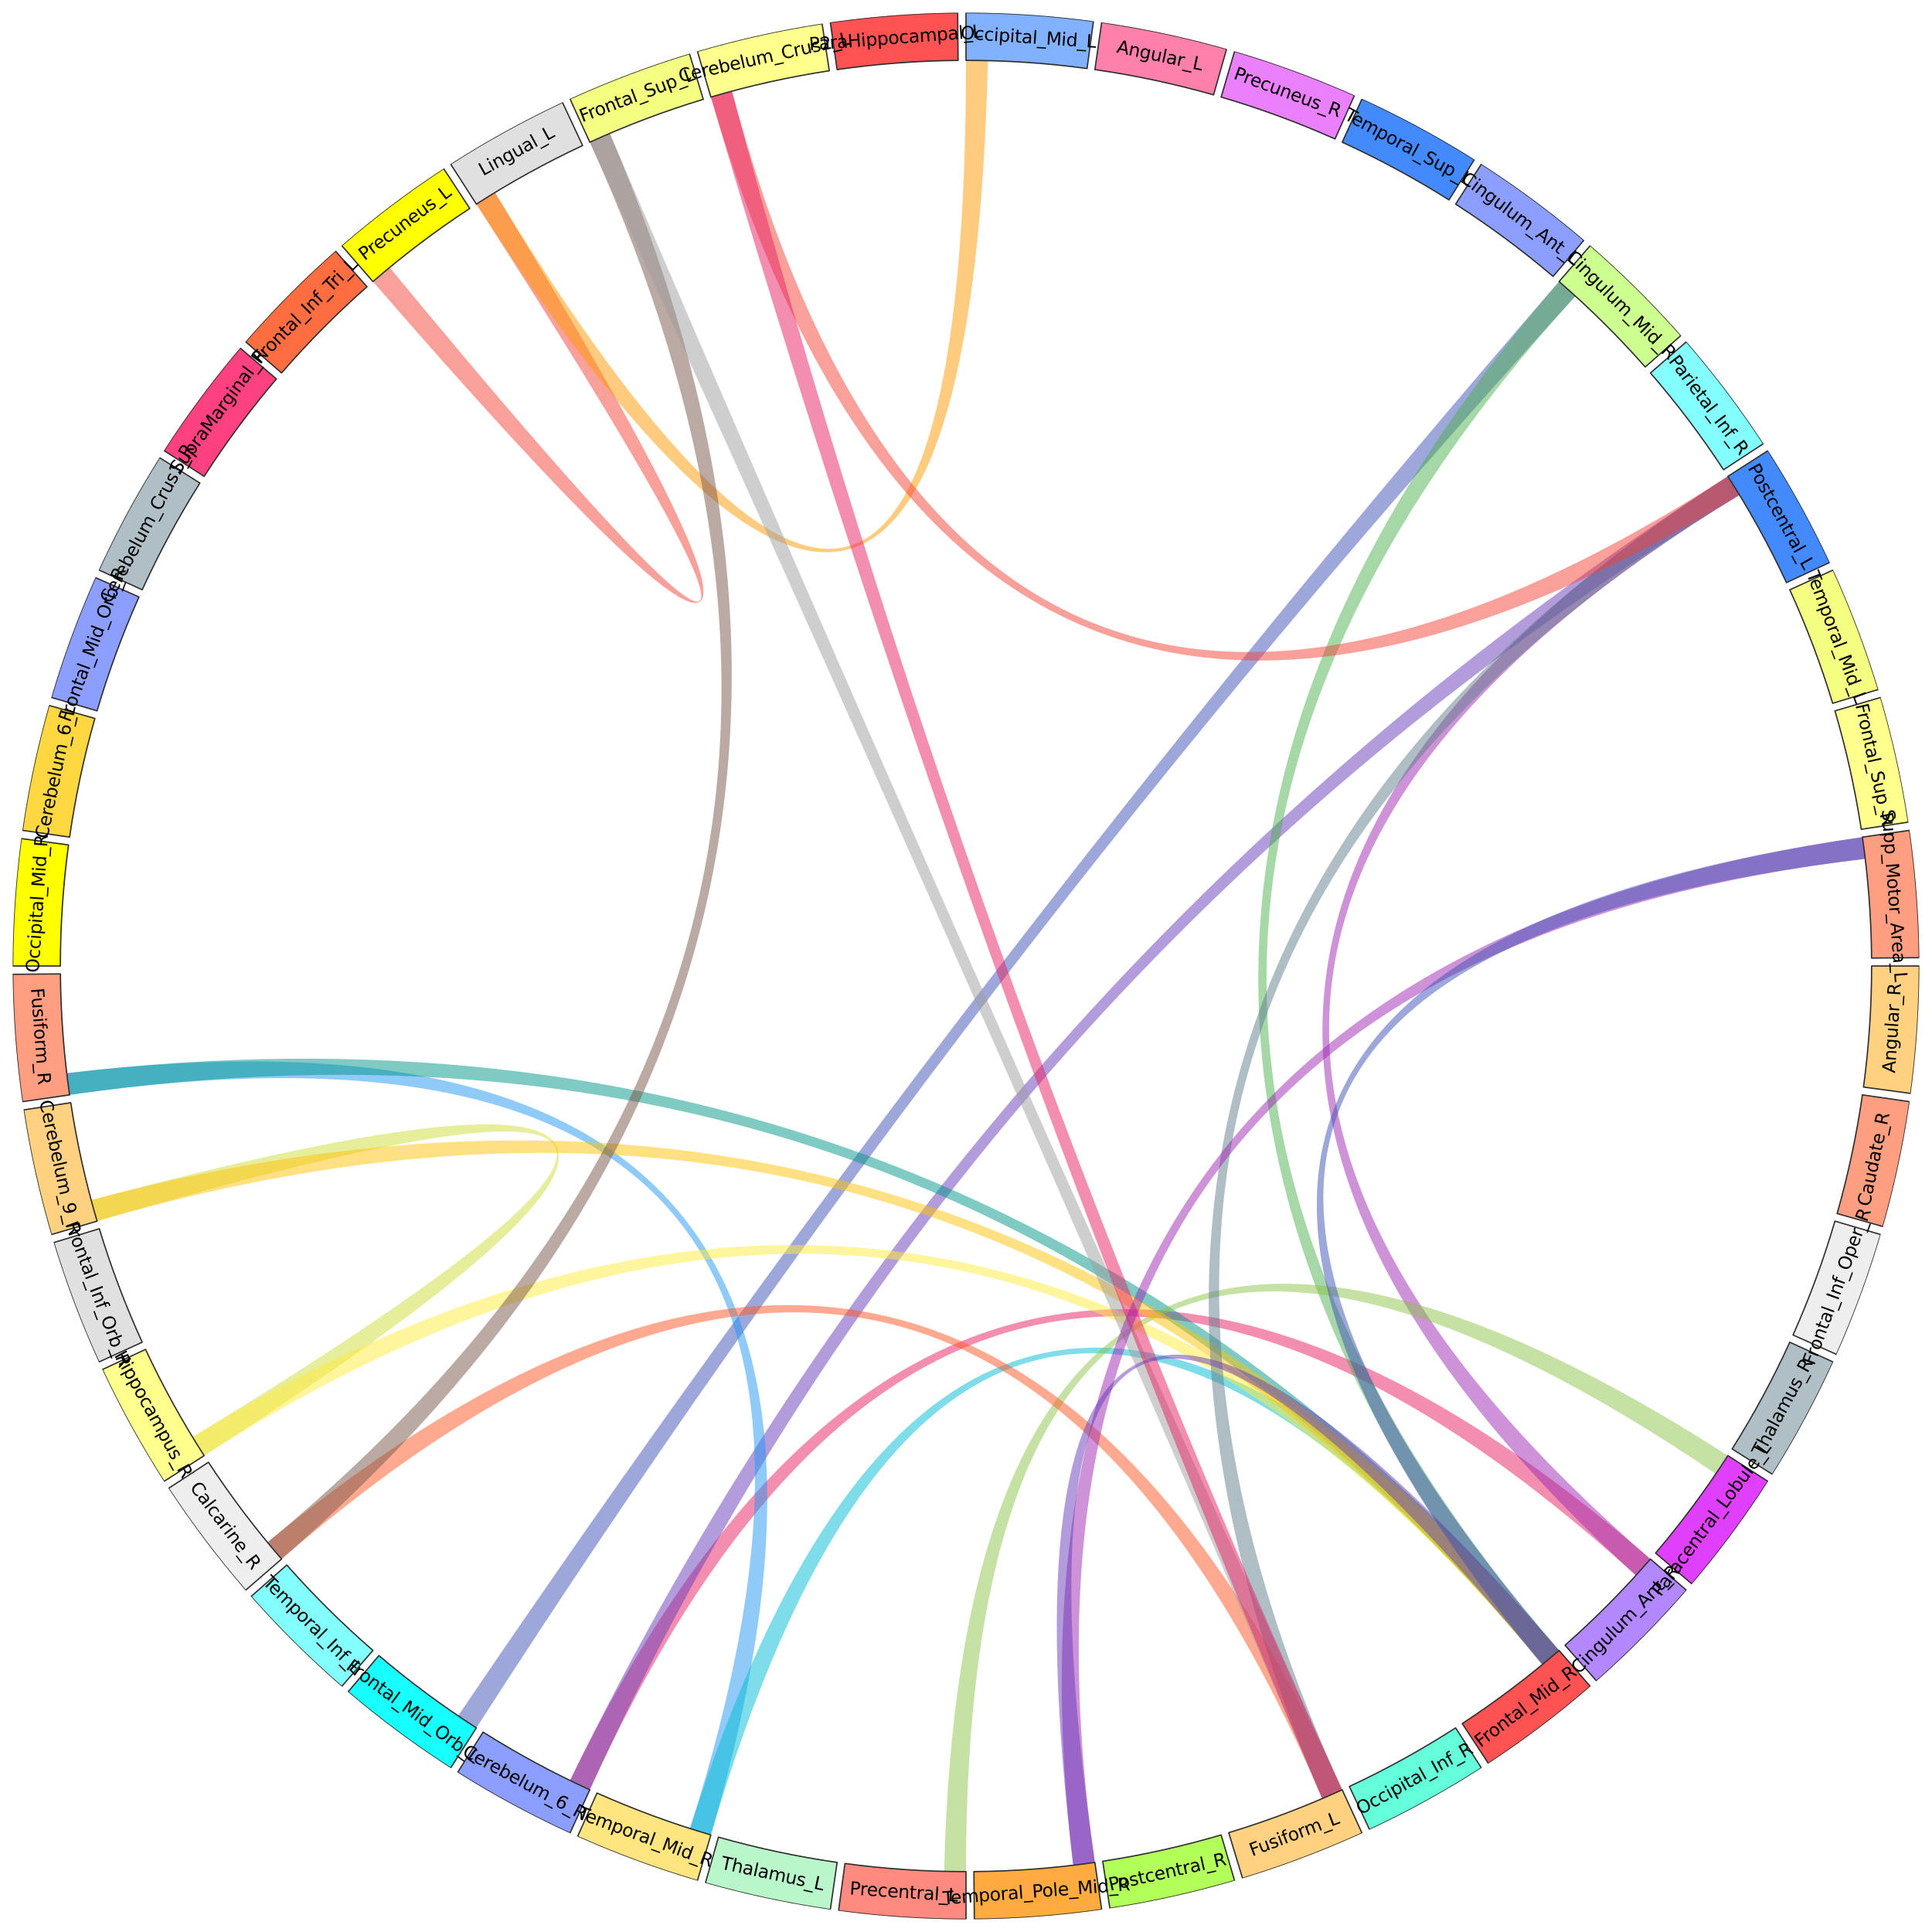 <?xml version="1.0" encoding="utf-8" standalone="no"?>
<!DOCTYPE svg PUBLIC "-//W3C//DTD SVG 1.1//EN"
  "http://www.w3.org/Graphics/SVG/1.1/DTD/svg11.dtd">
<svg xmlns:xlink="http://www.w3.org/1999/xlink" width="1094.4pt" height="1094.4pt" viewBox="0 0 1094.4 1094.4" xmlns="http://www.w3.org/2000/svg" version="1.1">
 <defs>
  <style type="text/css">*{stroke-linejoin: round; stroke-linecap: butt}</style>
 </defs>
 <g id="figure_1">
  <g id="patch_1">
   <path d="M 0 1094.4 
L 1094.4 1094.4 
L 1094.4 0 
L 0 0 
z
" style="fill: #ffffff"/>
  </g>
  <g id="axes_1">
   <g id="patch_2">
    <path d="M 1087.2 547.2 
C 1087.2 476.288 1073.232 406.065 1046.095 340.551 
C 1018.958 275.037 979.18 215.505 929.038 165.362 
C 878.895 115.22 819.363 75.442 753.849 48.305 
C 688.335 21.168 618.112 7.2 547.2 7.2 
C 476.288 7.2 406.065 21.168 340.551 48.305 
C 275.037 75.442 215.505 115.22 165.362 165.362 
C 115.22 215.505 75.442 275.037 48.305 340.551 
C 21.168 406.065 7.2 476.288 7.2 547.2 
C 7.2 618.112 21.168 688.335 48.305 753.849 
C 75.442 819.363 115.22 878.895 165.362 929.038 
C 215.505 979.18 275.037 1018.958 340.551 1046.095 
C 406.065 1073.232 476.288 1087.2 547.2 1087.2 
C 618.112 1087.2 688.335 1073.232 753.849 1046.095 
C 819.363 1018.958 878.895 979.18 929.038 929.038 
C 979.18 878.895 1018.958 819.363 1046.095 753.849 
C 1073.232 688.335 1087.2 618.112 1087.2 547.2 
M 547.2 547.2 
C 547.2 547.2 547.2 547.2 547.2 547.2 
C 547.2 547.2 547.2 547.2 547.2 547.2 
C 547.2 547.2 547.2 547.2 547.2 547.2 
C 547.2 547.2 547.2 547.2 547.2 547.2 
C 547.2 547.2 547.2 547.2 547.2 547.2 
C 547.2 547.2 547.2 547.2 547.2 547.2 
C 547.2 547.2 547.2 547.2 547.2 547.2 
C 547.2 547.2 547.2 547.2 547.2 547.2 
C 547.2 547.2 547.2 547.2 547.2 547.2 
C 547.2 547.2 547.2 547.2 547.2 547.2 
C 547.2 547.2 547.2 547.2 547.2 547.2 
C 547.2 547.2 547.2 547.2 547.2 547.2 
C 547.2 547.2 547.2 547.2 547.2 547.2 
C 547.2 547.2 547.2 547.2 547.2 547.2 
C 547.2 547.2 547.2 547.2 547.2 547.2 
C 547.2 547.2 547.2 547.2 547.2 547.2 
z
" style="fill: #ffffff"/>
   </g>
   <g id="patch_3">
    <path d="M 211.256 159.5 
Q 547.2 547.2 280.357 109.064 
Q 275.064 112.287 269.851 115.637 
Q 547.2 547.2 220.719 151.499 
Q 215.94 155.443 211.256 159.5 
" clip-path="url(#p8dab86538c)" style="fill: #f44336; fill-opacity: 0.502"/>
   </g>
   <g id="patch_4">
    <path d="M 934.9 883.144 
Q 547.2 547.2 322.883 1008.557 
Q 328.455 1011.267 334.092 1013.841 
Q 547.2 547.2 926.672 892.41 
Q 930.842 887.827 934.9 883.144 
" clip-path="url(#p8dab86538c)" style="fill: #e91e63; fill-opacity: 0.502"/>
   </g>
   <g id="patch_5">
    <path d="M 934.9 883.144 
Q 547.2 547.2 985.336 280.357 
Q 982.113 275.064 978.763 269.851 
Q 547.2 547.2 926.672 892.41 
Q 930.842 887.827 934.9 883.144 
" clip-path="url(#p8dab86538c)" style="fill: #9c27b0; fill-opacity: 0.502"/>
   </g>
   <g id="patch_6">
    <path d="M 334.092 1013.841 
Q 547.2 547.2 985.336 280.357 
Q 982.113 275.064 978.763 269.851 
Q 547.2 547.2 322.883 1008.557 
Q 328.455 1011.267 334.092 1013.841 
" clip-path="url(#p8dab86538c)" style="fill: #673ab7; fill-opacity: 0.502"/>
   </g>
   <g id="patch_7">
    <path d="M 883.144 159.5 
Q 547.2 547.2 259.508 971.938 
Q 264.638 975.413 269.851 978.763 
Q 547.2 547.2 892.41 167.728 
Q 887.827 163.558 883.144 159.5 
" clip-path="url(#p8dab86538c)" style="fill: #3f51b5; fill-opacity: 0.502"/>
   </g>
   <g id="patch_8">
    <path d="M 402.671 1039.42 
Q 547.2 547.2 37.806 607.921 
Q 38.54 614.074 39.422 620.208 
Q 547.2 547.2 390.824 1035.785 
Q 396.726 1037.674 402.671 1039.42 
" clip-path="url(#p8dab86538c)" style="fill: #2196f3; fill-opacity: 0.502"/>
   </g>
   <g id="patch_9">
    <path d="M 402.671 1039.42 
Q 547.2 547.2 873.681 942.901 
Q 878.46 938.957 883.144 934.9 
Q 547.2 547.2 390.824 1035.785 
Q 396.726 1037.674 402.671 1039.42 
" clip-path="url(#p8dab86538c)" style="fill: #00bcd4; fill-opacity: 0.502"/>
   </g>
   <g id="patch_10">
    <path d="M 39.422 620.208 
Q 547.2 547.2 873.681 942.901 
Q 878.46 938.957 883.144 934.9 
Q 547.2 547.2 37.806 607.921 
Q 38.54 614.074 39.422 620.208 
" clip-path="url(#p8dab86538c)" style="fill: #009688; fill-opacity: 0.502"/>
   </g>
   <g id="patch_11">
    <path d="M 883.144 159.5 
Q 547.2 547.2 873.681 942.901 
Q 878.46 938.957 883.144 934.9 
Q 547.2 547.2 892.41 167.728 
Q 887.827 163.558 883.144 159.5 
" clip-path="url(#p8dab86538c)" style="fill: #4caf50; fill-opacity: 0.502"/>
   </g>
   <g id="patch_12">
    <path d="M 978.763 824.549 
Q 547.2 547.2 534.809 1060.05 
Q 541.003 1060.2 547.2 1060.2 
Q 547.2 547.2 971.938 834.892 
Q 975.413 829.762 978.763 824.549 
" clip-path="url(#p8dab86538c)" style="fill: #8bc34a; fill-opacity: 0.502"/>
   </g>
   <g id="patch_13">
    <path d="M 115.637 824.549 
Q 547.2 547.2 51.633 679.797 
Q 53.234 685.783 54.98 691.729 
Q 547.2 547.2 109.064 814.043 
Q 112.287 819.336 115.637 824.549 
" clip-path="url(#p8dab86538c)" style="fill: #cddc39; fill-opacity: 0.502"/>
   </g>
   <g id="patch_14">
    <path d="M 115.637 824.549 
Q 547.2 547.2 873.681 942.901 
Q 878.46 938.957 883.144 934.9 
Q 547.2 547.2 109.064 814.043 
Q 112.287 819.336 115.637 824.549 
" clip-path="url(#p8dab86538c)" style="fill: #ffeb3b; fill-opacity: 0.502"/>
   </g>
   <g id="patch_15">
    <path d="M 54.98 691.729 
Q 547.2 547.2 873.681 942.901 
Q 878.46 938.957 883.144 934.9 
Q 547.2 547.2 51.633 679.797 
Q 53.234 685.783 54.98 691.729 
" clip-path="url(#p8dab86538c)" style="fill: #ffc107; fill-opacity: 0.502"/>
   </g>
   <g id="patch_16">
    <path d="M 547.2 34.2 
Q 547.2 547.2 280.357 109.064 
Q 275.064 112.287 269.851 115.637 
Q 547.2 547.2 559.591 34.35 
Q 553.397 34.2 547.2 34.2 
" clip-path="url(#p8dab86538c)" style="fill: #ff9800; fill-opacity: 0.502"/>
   </g>
   <g id="patch_17">
    <path d="M 159.5 883.144 
Q 547.2 547.2 748.974 1018.853 
Q 754.671 1016.415 760.308 1013.841 
Q 547.2 547.2 151.499 873.681 
Q 155.443 878.46 159.5 883.144 
" clip-path="url(#p8dab86538c)" style="fill: #ff5722; fill-opacity: 0.502"/>
   </g>
   <g id="patch_18">
    <path d="M 159.5 883.144 
Q 547.2 547.2 345.426 75.547 
Q 339.729 77.985 334.092 80.559 
Q 547.2 547.2 151.499 873.681 
Q 155.443 878.46 159.5 883.144 
" clip-path="url(#p8dab86538c)" style="fill: #795548; fill-opacity: 0.502"/>
   </g>
   <g id="patch_19">
    <path d="M 760.308 1013.841 
Q 547.2 547.2 345.426 75.547 
Q 339.729 77.985 334.092 80.559 
Q 547.2 547.2 748.974 1018.853 
Q 754.671 1016.415 760.308 1013.841 
" clip-path="url(#p8dab86538c)" style="fill: #9e9e9e; fill-opacity: 0.502"/>
   </g>
   <g id="patch_20">
    <path d="M 978.763 269.851 
Q 547.2 547.2 748.974 1018.853 
Q 754.671 1016.415 760.308 1013.841 
Q 547.2 547.2 985.336 280.357 
Q 982.113 275.064 978.763 269.851 
" clip-path="url(#p8dab86538c)" style="fill: #607d8b; fill-opacity: 0.502"/>
   </g>
   <g id="patch_21">
    <path d="M 978.763 269.851 
Q 547.2 547.2 414.603 51.633 
Q 408.617 53.234 402.671 54.98 
Q 547.2 547.2 985.336 280.357 
Q 982.113 275.064 978.763 269.851 
" clip-path="url(#p8dab86538c)" style="fill: #f44336; fill-opacity: 0.502"/>
   </g>
   <g id="patch_22">
    <path d="M 760.308 1013.841 
Q 547.2 547.2 414.603 51.633 
Q 408.617 53.234 402.671 54.98 
Q 547.2 547.2 748.974 1018.853 
Q 754.671 1016.415 760.308 1013.841 
" clip-path="url(#p8dab86538c)" style="fill: #e91e63; fill-opacity: 0.502"/>
   </g>
   <g id="patch_23">
    <path d="M 620.208 1054.978 
Q 547.2 547.2 1056.594 486.479 
Q 1055.86 480.326 1054.978 474.192 
Q 547.2 547.2 607.921 1056.594 
Q 614.074 1055.86 620.208 1054.978 
" clip-path="url(#p8dab86538c)" style="fill: #9c27b0; fill-opacity: 0.502"/>
   </g>
   <g id="patch_24">
    <path d="M 620.208 1054.978 
Q 547.2 547.2 873.681 942.901 
Q 878.46 938.957 883.144 934.9 
Q 547.2 547.2 607.921 1056.594 
Q 614.074 1055.86 620.208 1054.978 
" clip-path="url(#p8dab86538c)" style="fill: #673ab7; fill-opacity: 0.502"/>
   </g>
   <g id="patch_25">
    <path d="M 1054.978 474.192 
Q 547.2 547.2 873.681 942.901 
Q 878.46 938.957 883.144 934.9 
Q 547.2 547.2 1056.594 486.479 
Q 1055.86 480.326 1054.978 474.192 
" clip-path="url(#p8dab86538c)" style="fill: #3f51b5; fill-opacity: 0.502"/>
   </g>
   <g id="patch_26">
    <path d="M 547.2 34.2 
C 558.664 34.2 570.125 34.584 581.564 35.352 
C 593.003 36.12 604.412 37.271 615.774 38.804 
L 619.383 12.046 
C 607.423 10.433 595.413 9.221 583.373 8.413 
C 571.332 7.605 559.268 7.2 547.2 7.2 
z
" clip-path="url(#p8dab86538c)" style="fill: #82b1ff; stroke: #303030; stroke-width: 0.75; stroke-linejoin: miter"/>
   </g>
   <g id="patch_27">
    <path d="M 620.208 39.422 
C 631.555 41.053 642.845 43.065 654.058 45.453 
C 665.271 47.841 676.4 50.604 687.428 53.738 
L 694.808 27.766 
C 683.2 24.467 671.485 21.559 659.682 19.045 
C 647.879 16.531 635.995 14.414 624.05 12.696 
z
" clip-path="url(#p8dab86538c)" style="fill: #ff80ab; stroke: #303030; stroke-width: 0.75; stroke-linejoin: miter"/>
   </g>
   <g id="patch_28">
    <path d="M 691.729 54.98 
C 702.729 58.21 713.617 61.808 724.376 65.767 
C 735.135 69.727 745.758 74.046 756.228 78.717 
L 767.229 54.06 
C 756.209 49.143 745.026 44.596 733.701 40.429 
C 722.376 36.261 710.914 32.474 699.336 29.074 
z
" clip-path="url(#p8dab86538c)" style="fill: #ea80fc; stroke: #303030; stroke-width: 0.75; stroke-linejoin: miter"/>
   </g>
   <g id="patch_29">
    <path d="M 760.308 80.559 
C 770.736 85.321 781.002 90.432 791.088 95.882 
C 801.174 101.333 811.074 107.119 820.772 113.233 
L 835.171 90.393 
C 824.962 83.957 814.541 77.866 803.924 72.129 
C 793.307 66.391 782.501 61.012 771.524 55.999 
z
" clip-path="url(#p8dab86538c)" style="fill: #448aff; stroke: #303030; stroke-width: 0.75; stroke-linejoin: miter"/>
   </g>
   <g id="patch_30">
    <path d="M 824.549 115.637 
C 834.193 121.835 843.627 128.355 852.835 135.185 
C 862.042 142.015 871.018 149.152 879.747 156.584 
L 897.25 136.025 
C 888.061 128.202 878.613 120.69 868.921 113.5 
C 859.228 106.31 849.298 99.447 839.146 92.923 
z
" clip-path="url(#p8dab86538c)" style="fill: #8c9eff; stroke: #303030; stroke-width: 0.75; stroke-linejoin: miter"/>
   </g>
   <g id="patch_31">
    <path d="M 883.144 159.5 
C 891.808 167.008 900.218 174.804 908.36 182.875 
C 916.501 190.946 924.37 199.288 931.953 207.886 
L 952.203 190.027 
C 944.221 180.976 935.938 172.196 927.368 163.7 
C 918.798 155.204 909.945 146.998 900.825 139.095 
z
" clip-path="url(#p8dab86538c)" style="fill: #ccff90; stroke: #303030; stroke-width: 0.75; stroke-linejoin: miter"/>
   </g>
   <g id="patch_32">
    <path d="M 934.9 211.256 
C 942.407 219.921 949.622 228.834 956.532 237.982 
C 963.443 247.129 970.044 256.506 976.326 266.096 
L 998.912 251.301 
C 992.299 241.206 985.35 231.336 978.076 221.707 
C 970.802 212.078 963.207 202.695 955.305 193.575 
z
" clip-path="url(#p8dab86538c)" style="fill: #84ffff; stroke: #303030; stroke-width: 0.75; stroke-linejoin: miter"/>
   </g>
   <g id="patch_33">
    <path d="M 978.763 269.851 
C 984.961 279.496 990.834 289.345 996.372 299.383 
C 1001.91 309.421 1007.11 319.642 1011.964 330.028 
L 1036.425 318.598 
C 1031.316 307.665 1025.843 296.906 1020.013 286.34 
C 1014.183 275.774 1008.001 265.406 1001.477 255.254 
z
" clip-path="url(#p8dab86538c)" style="fill: #448aff; stroke: #303030; stroke-width: 0.75; stroke-linejoin: miter"/>
   </g>
   <g id="patch_34">
    <path d="M 1013.841 334.092 
C 1018.604 344.52 1023.015 355.105 1027.068 365.829 
C 1031.122 376.553 1034.814 387.41 1038.14 398.381 
L 1063.979 390.549 
C 1060.478 379 1056.591 367.572 1052.325 356.284 
C 1048.058 344.995 1043.414 333.853 1038.401 322.876 
z
" clip-path="url(#p8dab86538c)" style="fill: #f4ff81; stroke: #303030; stroke-width: 0.75; stroke-linejoin: miter"/>
   </g>
   <g id="patch_35">
    <path d="M 1039.42 402.671 
C 1042.65 413.671 1045.51 424.776 1047.996 435.968 
C 1050.482 447.159 1052.591 458.431 1054.322 469.764 
L 1081.013 465.689 
C 1079.191 453.759 1076.97 441.894 1074.353 430.113 
C 1071.737 418.333 1068.726 406.643 1065.326 395.064 
z
" clip-path="url(#p8dab86538c)" style="fill: #ffff8d; stroke: #303030; stroke-width: 0.75; stroke-linejoin: miter"/>
   </g>
   <g id="patch_36">
    <path d="M 1054.978 474.192 
C 1056.61 485.54 1057.861 496.939 1058.728 508.371 
C 1059.596 519.802 1060.08 531.259 1060.18 542.723 
L 1087.179 542.488 
C 1087.074 530.42 1086.564 518.36 1085.651 506.327 
C 1084.738 494.294 1083.421 482.295 1081.704 470.35 
z
" clip-path="url(#p8dab86538c)" style="fill: #ff9e80; stroke: #303030; stroke-width: 0.75; stroke-linejoin: miter"/>
   </g>
   <g id="patch_37">
    <path d="M 1060.2 547.2 
C 1060.2 558.664 1059.816 570.125 1059.048 581.564 
C 1058.28 593.003 1057.129 604.412 1055.596 615.774 
L 1082.354 619.383 
C 1083.967 607.423 1085.179 595.413 1085.987 583.373 
C 1086.795 571.332 1087.2 559.268 1087.2 547.2 
z
" clip-path="url(#p8dab86538c)" style="fill: #ffd180; stroke: #303030; stroke-width: 0.75; stroke-linejoin: miter"/>
   </g>
   <g id="patch_38">
    <path d="M 1054.978 620.208 
C 1053.347 631.555 1051.335 642.845 1048.947 654.058 
C 1046.559 665.271 1043.796 676.4 1040.662 687.428 
L 1066.634 694.808 
C 1069.933 683.2 1072.841 671.485 1075.355 659.682 
C 1077.869 647.879 1079.986 635.995 1081.704 624.05 
z
" clip-path="url(#p8dab86538c)" style="fill: #ff9e80; stroke: #303030; stroke-width: 0.75; stroke-linejoin: miter"/>
   </g>
   <g id="patch_39">
    <path d="M 1039.42 691.729 
C 1036.19 702.729 1032.592 713.617 1028.633 724.376 
C 1024.673 735.135 1020.354 745.758 1015.683 756.228 
L 1040.34 767.229 
C 1045.257 756.209 1049.804 745.026 1053.971 733.701 
C 1058.139 722.376 1061.926 710.914 1065.326 699.336 
z
" clip-path="url(#p8dab86538c)" style="fill: #eeeeee; stroke: #303030; stroke-width: 0.75; stroke-linejoin: miter"/>
   </g>
   <g id="patch_40">
    <path d="M 1013.841 760.308 
C 1009.079 770.736 1003.968 781.002 998.518 791.088 
C 993.067 801.174 987.281 811.074 981.167 820.772 
L 1004.007 835.171 
C 1010.443 824.962 1016.534 814.541 1022.271 803.924 
C 1028.009 793.307 1033.388 782.501 1038.401 771.524 
z
" clip-path="url(#p8dab86538c)" style="fill: #b0bec5; stroke: #303030; stroke-width: 0.75; stroke-linejoin: miter"/>
   </g>
   <g id="patch_41">
    <path d="M 978.763 824.549 
C 972.565 834.193 966.045 843.627 959.215 852.835 
C 952.385 862.042 945.248 871.018 937.816 879.747 
L 958.375 897.25 
C 966.198 888.061 973.71 878.613 980.9 868.921 
C 988.09 859.228 994.953 849.298 1001.477 839.146 
z
" clip-path="url(#p8dab86538c)" style="fill: #e040fb; stroke: #303030; stroke-width: 0.75; stroke-linejoin: miter"/>
   </g>
   <g id="patch_42">
    <path d="M 934.9 883.144 
C 927.392 891.808 919.596 900.218 911.525 908.36 
C 903.454 916.501 895.112 924.37 886.514 931.953 
L 904.373 952.203 
C 913.424 944.221 922.204 935.938 930.7 927.368 
C 939.196 918.798 947.402 909.945 955.305 900.825 
z
" clip-path="url(#p8dab86538c)" style="fill: #b388ff; stroke: #303030; stroke-width: 0.75; stroke-linejoin: miter"/>
   </g>
   <g id="patch_43">
    <path d="M 883.144 934.9 
C 874.479 942.407 865.566 949.622 856.418 956.532 
C 847.271 963.443 837.894 970.044 828.304 976.326 
L 843.099 998.912 
C 853.194 992.299 863.064 985.35 872.693 978.076 
C 882.322 970.802 891.705 963.207 900.825 955.305 
z
" clip-path="url(#p8dab86538c)" style="fill: #ff5252; stroke: #303030; stroke-width: 0.75; stroke-linejoin: miter"/>
   </g>
   <g id="patch_44">
    <path d="M 824.549 978.763 
C 814.904 984.961 805.055 990.834 795.017 996.372 
C 784.979 1001.91 774.758 1007.11 764.372 1011.964 
L 775.802 1036.425 
C 786.735 1031.316 797.494 1025.843 808.06 1020.013 
C 818.626 1014.183 828.994 1008.001 839.146 1001.477 
z
" clip-path="url(#p8dab86538c)" style="fill: #64ffda; stroke: #303030; stroke-width: 0.75; stroke-linejoin: miter"/>
   </g>
   <g id="patch_45">
    <path d="M 760.308 1013.841 
C 749.88 1018.604 739.295 1023.015 728.571 1027.068 
C 717.847 1031.122 706.99 1034.814 696.019 1038.14 
L 703.851 1063.979 
C 715.4 1060.478 726.828 1056.591 738.116 1052.325 
C 749.405 1048.058 760.547 1043.414 771.524 1038.401 
z
" clip-path="url(#p8dab86538c)" style="fill: #ffd180; stroke: #303030; stroke-width: 0.75; stroke-linejoin: miter"/>
   </g>
   <g id="patch_46">
    <path d="M 691.729 1039.42 
C 680.729 1042.65 669.624 1045.51 658.432 1047.996 
C 647.241 1050.482 635.969 1052.591 624.636 1054.322 
L 628.711 1081.013 
C 640.641 1079.191 652.506 1076.97 664.287 1074.353 
C 676.067 1071.737 687.757 1068.726 699.336 1065.326 
z
" clip-path="url(#p8dab86538c)" style="fill: #b2ff59; stroke: #303030; stroke-width: 0.75; stroke-linejoin: miter"/>
   </g>
   <g id="patch_47">
    <path d="M 620.208 1054.978 
C 608.86 1056.61 597.461 1057.861 586.029 1058.728 
C 574.598 1059.596 563.141 1060.08 551.677 1060.18 
L 551.912 1087.179 
C 563.98 1087.074 576.04 1086.564 588.073 1085.651 
C 600.106 1084.738 612.105 1083.421 624.05 1081.704 
z
" clip-path="url(#p8dab86538c)" style="fill: #ffab40; stroke: #303030; stroke-width: 0.75; stroke-linejoin: miter"/>
   </g>
   <g id="patch_48">
    <path d="M 547.2 1060.2 
C 535.736 1060.2 524.275 1059.816 512.836 1059.048 
C 501.397 1058.28 489.988 1057.129 478.626 1055.596 
L 475.017 1082.354 
C 486.977 1083.967 498.987 1085.179 511.027 1085.987 
C 523.068 1086.795 535.132 1087.2 547.2 1087.2 
z
" clip-path="url(#p8dab86538c)" style="fill: #ff8a80; stroke: #303030; stroke-width: 0.75; stroke-linejoin: miter"/>
   </g>
   <g id="patch_49">
    <path d="M 474.192 1054.978 
C 462.845 1053.347 451.555 1051.335 440.342 1048.947 
C 429.129 1046.559 418 1043.796 406.972 1040.662 
L 399.592 1066.634 
C 411.2 1069.933 422.915 1072.841 434.718 1075.355 
C 446.521 1077.869 458.405 1079.986 470.35 1081.704 
z
" clip-path="url(#p8dab86538c)" style="fill: #b9f6ca; stroke: #303030; stroke-width: 0.75; stroke-linejoin: miter"/>
   </g>
   <g id="patch_50">
    <path d="M 402.671 1039.42 
C 391.671 1036.19 380.783 1032.592 370.024 1028.633 
C 359.265 1024.673 348.642 1020.354 338.172 1015.683 
L 327.171 1040.34 
C 338.191 1045.257 349.374 1049.804 360.699 1053.971 
C 372.024 1058.139 383.486 1061.926 395.064 1065.326 
z
" clip-path="url(#p8dab86538c)" style="fill: #ffe57f; stroke: #303030; stroke-width: 0.75; stroke-linejoin: miter"/>
   </g>
   <g id="patch_51">
    <path d="M 334.092 1013.841 
C 323.664 1009.079 313.398 1003.968 303.312 998.518 
C 293.226 993.067 283.326 987.281 273.628 981.167 
L 259.229 1004.007 
C 269.438 1010.443 279.859 1016.534 290.476 1022.271 
C 301.093 1028.009 311.899 1033.388 322.876 1038.401 
z
" clip-path="url(#p8dab86538c)" style="fill: #8c9eff; stroke: #303030; stroke-width: 0.75; stroke-linejoin: miter"/>
   </g>
   <g id="patch_52">
    <path d="M 269.851 978.763 
C 260.207 972.565 250.773 966.045 241.565 959.215 
C 232.358 952.385 223.382 945.248 214.653 937.816 
L 197.15 958.375 
C 206.339 966.198 215.787 973.71 225.479 980.9 
C 235.172 988.09 245.102 994.953 255.254 1001.477 
z
" clip-path="url(#p8dab86538c)" style="fill: #18ffff; stroke: #303030; stroke-width: 0.75; stroke-linejoin: miter"/>
   </g>
   <g id="patch_53">
    <path d="M 211.256 934.9 
C 202.592 927.392 194.182 919.596 186.04 911.525 
C 177.899 903.454 170.03 895.112 162.447 886.514 
L 142.197 904.373 
C 150.179 913.424 158.462 922.204 167.032 930.7 
C 175.602 939.196 184.455 947.402 193.575 955.305 
z
" clip-path="url(#p8dab86538c)" style="fill: #84ffff; stroke: #303030; stroke-width: 0.75; stroke-linejoin: miter"/>
   </g>
   <g id="patch_54">
    <path d="M 159.5 883.144 
C 151.993 874.479 144.778 865.566 137.868 856.418 
C 130.957 847.271 124.356 837.894 118.074 828.304 
L 95.488 843.099 
C 102.101 853.194 109.05 863.064 116.324 872.693 
C 123.598 882.322 131.193 891.705 139.095 900.825 
z
" clip-path="url(#p8dab86538c)" style="fill: #eeeeee; stroke: #303030; stroke-width: 0.75; stroke-linejoin: miter"/>
   </g>
   <g id="patch_55">
    <path d="M 115.637 824.549 
C 109.439 814.904 103.566 805.055 98.028 795.017 
C 92.49 784.979 87.29 774.758 82.436 764.372 
L 57.975 775.802 
C 63.084 786.735 68.557 797.494 74.387 808.06 
C 80.217 818.626 86.399 828.994 92.923 839.146 
z
" clip-path="url(#p8dab86538c)" style="fill: #ffff8d; stroke: #303030; stroke-width: 0.75; stroke-linejoin: miter"/>
   </g>
   <g id="patch_56">
    <path d="M 80.559 760.308 
C 75.796 749.88 71.385 739.295 67.332 728.571 
C 63.278 717.847 59.586 706.99 56.26 696.019 
L 30.421 703.851 
C 33.922 715.4 37.809 726.828 42.075 738.116 
C 46.342 749.405 50.986 760.547 55.999 771.524 
z
" clip-path="url(#p8dab86538c)" style="fill: #e0e0e0; stroke: #303030; stroke-width: 0.75; stroke-linejoin: miter"/>
   </g>
   <g id="patch_57">
    <path d="M 54.98 691.729 
C 51.75 680.729 48.89 669.624 46.404 658.432 
C 43.918 647.241 41.809 635.969 40.078 624.636 
L 13.387 628.711 
C 15.209 640.641 17.43 652.506 20.047 664.287 
C 22.663 676.067 25.674 687.757 29.074 699.336 
z
" clip-path="url(#p8dab86538c)" style="fill: #ffd180; stroke: #303030; stroke-width: 0.75; stroke-linejoin: miter"/>
   </g>
   <g id="patch_58">
    <path d="M 39.422 620.208 
C 37.79 608.86 36.539 597.461 35.672 586.029 
C 34.804 574.598 34.32 563.141 34.22 551.677 
L 7.221 551.912 
C 7.326 563.98 7.836 576.04 8.749 588.073 
C 9.662 600.106 10.979 612.105 12.696 624.05 
z
" clip-path="url(#p8dab86538c)" style="fill: #ff9e80; stroke: #303030; stroke-width: 0.75; stroke-linejoin: miter"/>
   </g>
   <g id="patch_59">
    <path d="M 34.2 547.2 
C 34.2 535.736 34.584 524.275 35.352 512.836 
C 36.12 501.397 37.271 489.988 38.804 478.626 
L 12.046 475.017 
C 10.433 486.977 9.221 498.987 8.413 511.027 
C 7.605 523.068 7.2 535.132 7.2 547.2 
z
" clip-path="url(#p8dab86538c)" style="fill: #ffff00; stroke: #303030; stroke-width: 0.75; stroke-linejoin: miter"/>
   </g>
   <g id="patch_60">
    <path d="M 39.422 474.192 
C 41.053 462.845 43.065 451.555 45.453 440.342 
C 47.841 429.129 50.604 418 53.738 406.972 
L 27.766 399.592 
C 24.467 411.2 21.559 422.915 19.045 434.718 
C 16.531 446.521 14.414 458.405 12.696 470.35 
z
" clip-path="url(#p8dab86538c)" style="fill: #ffd740; stroke: #303030; stroke-width: 0.75; stroke-linejoin: miter"/>
   </g>
   <g id="patch_61">
    <path d="M 54.98 402.671 
C 58.21 391.671 61.808 380.783 65.767 370.024 
C 69.727 359.265 74.046 348.642 78.717 338.172 
L 54.06 327.171 
C 49.143 338.191 44.596 349.374 40.429 360.699 
C 36.261 372.024 32.474 383.486 29.074 395.064 
z
" clip-path="url(#p8dab86538c)" style="fill: #8c9eff; stroke: #303030; stroke-width: 0.75; stroke-linejoin: miter"/>
   </g>
   <g id="patch_62">
    <path d="M 80.559 334.092 
C 85.321 323.664 90.432 313.398 95.882 303.312 
C 101.333 293.226 107.119 283.326 113.233 273.628 
L 90.393 259.229 
C 83.957 269.438 77.866 279.859 72.129 290.476 
C 66.391 301.093 61.012 311.899 55.999 322.876 
z
" clip-path="url(#p8dab86538c)" style="fill: #b0bec5; stroke: #303030; stroke-width: 0.75; stroke-linejoin: miter"/>
   </g>
   <g id="patch_63">
    <path d="M 115.637 269.851 
C 121.835 260.207 128.355 250.773 135.185 241.565 
C 142.015 232.358 149.152 223.382 156.584 214.653 
L 136.025 197.15 
C 128.202 206.339 120.69 215.787 113.5 225.479 
C 106.31 235.172 99.447 245.102 92.923 255.254 
z
" clip-path="url(#p8dab86538c)" style="fill: #ff4081; stroke: #303030; stroke-width: 0.75; stroke-linejoin: miter"/>
   </g>
   <g id="patch_64">
    <path d="M 159.5 211.256 
C 167.008 202.592 174.804 194.182 182.875 186.04 
C 190.946 177.899 199.288 170.03 207.886 162.447 
L 190.027 142.197 
C 180.976 150.179 172.196 158.462 163.7 167.032 
C 155.204 175.602 146.998 184.455 139.095 193.575 
z
" clip-path="url(#p8dab86538c)" style="fill: #ff6e40; stroke: #303030; stroke-width: 0.75; stroke-linejoin: miter"/>
   </g>
   <g id="patch_65">
    <path d="M 211.256 159.5 
C 219.921 151.993 228.834 144.778 237.982 137.868 
C 247.129 130.957 256.506 124.356 266.096 118.074 
L 251.301 95.488 
C 241.206 102.101 231.336 109.05 221.707 116.324 
C 212.078 123.598 202.695 131.193 193.575 139.095 
z
" clip-path="url(#p8dab86538c)" style="fill: #ffff00; stroke: #303030; stroke-width: 0.75; stroke-linejoin: miter"/>
   </g>
   <g id="patch_66">
    <path d="M 269.851 115.637 
C 279.496 109.439 289.345 103.566 299.383 98.028 
C 309.421 92.49 319.642 87.29 330.028 82.436 
L 318.598 57.975 
C 307.665 63.084 296.906 68.557 286.34 74.387 
C 275.774 80.217 265.406 86.399 255.254 92.923 
z
" clip-path="url(#p8dab86538c)" style="fill: #e0e0e0; stroke: #303030; stroke-width: 0.75; stroke-linejoin: miter"/>
   </g>
   <g id="patch_67">
    <path d="M 334.092 80.559 
C 344.52 75.796 355.105 71.385 365.829 67.332 
C 376.553 63.278 387.41 59.586 398.381 56.26 
L 390.549 30.421 
C 379 33.922 367.572 37.809 356.284 42.075 
C 344.995 46.342 333.853 50.986 322.876 55.999 
z
" clip-path="url(#p8dab86538c)" style="fill: #f4ff81; stroke: #303030; stroke-width: 0.75; stroke-linejoin: miter"/>
   </g>
   <g id="patch_68">
    <path d="M 402.671 54.98 
C 413.671 51.75 424.776 48.89 435.968 46.404 
C 447.159 43.918 458.431 41.809 469.764 40.078 
L 465.689 13.387 
C 453.759 15.209 441.894 17.43 430.113 20.047 
C 418.333 22.663 406.643 25.674 395.064 29.074 
z
" clip-path="url(#p8dab86538c)" style="fill: #ffff8d; stroke: #303030; stroke-width: 0.75; stroke-linejoin: miter"/>
   </g>
   <g id="patch_69">
    <path d="M 474.192 39.422 
C 485.54 37.79 496.939 36.539 508.371 35.672 
C 519.802 34.804 531.259 34.32 542.723 34.22 
L 542.488 7.221 
C 530.42 7.326 518.36 7.836 506.327 8.749 
C 494.294 9.662 482.295 10.979 470.35 12.696 
z
" clip-path="url(#p8dab86538c)" style="fill: #ff5252; stroke: #303030; stroke-width: 0.75; stroke-linejoin: miter"/>
   </g>
   <g id="matplotlib.axis_1"/>
   <g id="matplotlib.axis_2"/>
   <g id="text_1">
    <!-- Occipital_Mid_L -->
    <g transform="translate(543.916 21.92) rotate(-356.159) scale(0.1 -0.1)">
     <defs>
      <path id="DejaVuSans-4f" d="M 2522 4238 
Q 1834 4238 1429 3725 
Q 1025 3213 1025 2328 
Q 1025 1447 1429 934 
Q 1834 422 2522 422 
Q 3209 422 3611 934 
Q 4013 1447 4013 2328 
Q 4013 3213 3611 3725 
Q 3209 4238 2522 4238 
z
M 2522 4750 
Q 3503 4750 4090 4092 
Q 4678 3434 4678 2328 
Q 4678 1225 4090 567 
Q 3503 -91 2522 -91 
Q 1538 -91 948 565 
Q 359 1222 359 2328 
Q 359 3434 948 4092 
Q 1538 4750 2522 4750 
z
" transform="scale(0.016)"/>
      <path id="DejaVuSans-63" d="M 3122 3366 
L 3122 2828 
Q 2878 2963 2633 3030 
Q 2388 3097 2138 3097 
Q 1578 3097 1268 2742 
Q 959 2388 959 1747 
Q 959 1106 1268 751 
Q 1578 397 2138 397 
Q 2388 397 2633 464 
Q 2878 531 3122 666 
L 3122 134 
Q 2881 22 2623 -34 
Q 2366 -91 2075 -91 
Q 1284 -91 818 406 
Q 353 903 353 1747 
Q 353 2603 823 3093 
Q 1294 3584 2113 3584 
Q 2378 3584 2631 3529 
Q 2884 3475 3122 3366 
z
" transform="scale(0.016)"/>
      <path id="DejaVuSans-69" d="M 603 3500 
L 1178 3500 
L 1178 0 
L 603 0 
L 603 3500 
z
M 603 4863 
L 1178 4863 
L 1178 4134 
L 603 4134 
L 603 4863 
z
" transform="scale(0.016)"/>
      <path id="DejaVuSans-70" d="M 1159 525 
L 1159 -1331 
L 581 -1331 
L 581 3500 
L 1159 3500 
L 1159 2969 
Q 1341 3281 1617 3432 
Q 1894 3584 2278 3584 
Q 2916 3584 3314 3078 
Q 3713 2572 3713 1747 
Q 3713 922 3314 415 
Q 2916 -91 2278 -91 
Q 1894 -91 1617 61 
Q 1341 213 1159 525 
z
M 3116 1747 
Q 3116 2381 2855 2742 
Q 2594 3103 2138 3103 
Q 1681 3103 1420 2742 
Q 1159 2381 1159 1747 
Q 1159 1113 1420 752 
Q 1681 391 2138 391 
Q 2594 391 2855 752 
Q 3116 1113 3116 1747 
z
" transform="scale(0.016)"/>
      <path id="DejaVuSans-74" d="M 1172 4494 
L 1172 3500 
L 2356 3500 
L 2356 3053 
L 1172 3053 
L 1172 1153 
Q 1172 725 1289 603 
Q 1406 481 1766 481 
L 2356 481 
L 2356 0 
L 1766 0 
Q 1100 0 847 248 
Q 594 497 594 1153 
L 594 3053 
L 172 3053 
L 172 3500 
L 594 3500 
L 594 4494 
L 1172 4494 
z
" transform="scale(0.016)"/>
      <path id="DejaVuSans-61" d="M 2194 1759 
Q 1497 1759 1228 1600 
Q 959 1441 959 1056 
Q 959 750 1161 570 
Q 1363 391 1709 391 
Q 2188 391 2477 730 
Q 2766 1069 2766 1631 
L 2766 1759 
L 2194 1759 
z
M 3341 1997 
L 3341 0 
L 2766 0 
L 2766 531 
Q 2569 213 2275 61 
Q 1981 -91 1556 -91 
Q 1019 -91 701 211 
Q 384 513 384 1019 
Q 384 1609 779 1909 
Q 1175 2209 1959 2209 
L 2766 2209 
L 2766 2266 
Q 2766 2663 2505 2880 
Q 2244 3097 1772 3097 
Q 1472 3097 1187 3025 
Q 903 2953 641 2809 
L 641 3341 
Q 956 3463 1253 3523 
Q 1550 3584 1831 3584 
Q 2591 3584 2966 3190 
Q 3341 2797 3341 1997 
z
" transform="scale(0.016)"/>
      <path id="DejaVuSans-6c" d="M 603 4863 
L 1178 4863 
L 1178 0 
L 603 0 
L 603 4863 
z
" transform="scale(0.016)"/>
      <path id="DejaVuSans-5f" d="M 3263 -1063 
L 3263 -1509 
L -63 -1509 
L -63 -1063 
L 3263 -1063 
z
" transform="scale(0.016)"/>
      <path id="DejaVuSans-4d" d="M 628 4666 
L 1569 4666 
L 2759 1491 
L 3956 4666 
L 4897 4666 
L 4897 0 
L 4281 0 
L 4281 4097 
L 3078 897 
L 2444 897 
L 1241 4097 
L 1241 0 
L 628 0 
L 628 4666 
z
" transform="scale(0.016)"/>
      <path id="DejaVuSans-64" d="M 2906 2969 
L 2906 4863 
L 3481 4863 
L 3481 0 
L 2906 0 
L 2906 525 
Q 2725 213 2448 61 
Q 2172 -91 1784 -91 
Q 1150 -91 751 415 
Q 353 922 353 1747 
Q 353 2572 751 3078 
Q 1150 3584 1784 3584 
Q 2172 3584 2448 3432 
Q 2725 3281 2906 2969 
z
M 947 1747 
Q 947 1113 1208 752 
Q 1469 391 1925 391 
Q 2381 391 2643 752 
Q 2906 1113 2906 1747 
Q 2906 2381 2643 2742 
Q 2381 3103 1925 3103 
Q 1469 3103 1208 2742 
Q 947 2381 947 1747 
z
" transform="scale(0.016)"/>
      <path id="DejaVuSans-4c" d="M 628 4666 
L 1259 4666 
L 1259 531 
L 3531 531 
L 3531 0 
L 628 0 
L 628 4666 
z
" transform="scale(0.016)"/>
     </defs>
     <use xlink:href="#DejaVuSans-4f"/>
     <use xlink:href="#DejaVuSans-63" transform="translate(78.711 0)"/>
     <use xlink:href="#DejaVuSans-63" transform="translate(133.691 0)"/>
     <use xlink:href="#DejaVuSans-69" transform="translate(188.672 0)"/>
     <use xlink:href="#DejaVuSans-70" transform="translate(216.455 0)"/>
     <use xlink:href="#DejaVuSans-69" transform="translate(279.932 0)"/>
     <use xlink:href="#DejaVuSans-74" transform="translate(307.715 0)"/>
     <use xlink:href="#DejaVuSans-61" transform="translate(346.924 0)"/>
     <use xlink:href="#DejaVuSans-6c" transform="translate(408.203 0)"/>
     <use xlink:href="#DejaVuSans-5f" transform="translate(435.986 0)"/>
     <use xlink:href="#DejaVuSans-4d" transform="translate(485.986 0)"/>
     <use xlink:href="#DejaVuSans-69" transform="translate(572.266 0)"/>
     <use xlink:href="#DejaVuSans-64" transform="translate(600.049 0)"/>
     <use xlink:href="#DejaVuSans-5f" transform="translate(663.525 0)"/>
     <use xlink:href="#DejaVuSans-4c" transform="translate(713.525 0)"/>
    </g>
   </g>
   <g id="text_2">
    <!-- Angular_L -->
    <g transform="translate(632.14 29.661) rotate(-347.977) scale(0.1 -0.1)">
     <defs>
      <path id="DejaVuSans-41" d="M 2188 4044 
L 1331 1722 
L 3047 1722 
L 2188 4044 
z
M 1831 4666 
L 2547 4666 
L 4325 0 
L 3669 0 
L 3244 1197 
L 1141 1197 
L 716 0 
L 50 0 
L 1831 4666 
z
" transform="scale(0.016)"/>
      <path id="DejaVuSans-6e" d="M 3513 2113 
L 3513 0 
L 2938 0 
L 2938 2094 
Q 2938 2591 2744 2837 
Q 2550 3084 2163 3084 
Q 1697 3084 1428 2787 
Q 1159 2491 1159 1978 
L 1159 0 
L 581 0 
L 581 3500 
L 1159 3500 
L 1159 2956 
Q 1366 3272 1645 3428 
Q 1925 3584 2291 3584 
Q 2894 3584 3203 3211 
Q 3513 2838 3513 2113 
z
" transform="scale(0.016)"/>
      <path id="DejaVuSans-67" d="M 2906 1791 
Q 2906 2416 2648 2759 
Q 2391 3103 1925 3103 
Q 1463 3103 1205 2759 
Q 947 2416 947 1791 
Q 947 1169 1205 825 
Q 1463 481 1925 481 
Q 2391 481 2648 825 
Q 2906 1169 2906 1791 
z
M 3481 434 
Q 3481 -459 3084 -895 
Q 2688 -1331 1869 -1331 
Q 1566 -1331 1297 -1286 
Q 1028 -1241 775 -1147 
L 775 -588 
Q 1028 -725 1275 -790 
Q 1522 -856 1778 -856 
Q 2344 -856 2625 -561 
Q 2906 -266 2906 331 
L 2906 616 
Q 2728 306 2450 153 
Q 2172 0 1784 0 
Q 1141 0 747 490 
Q 353 981 353 1791 
Q 353 2603 747 3093 
Q 1141 3584 1784 3584 
Q 2172 3584 2450 3431 
Q 2728 3278 2906 2969 
L 2906 3500 
L 3481 3500 
L 3481 434 
z
" transform="scale(0.016)"/>
      <path id="DejaVuSans-75" d="M 544 1381 
L 544 3500 
L 1119 3500 
L 1119 1403 
Q 1119 906 1312 657 
Q 1506 409 1894 409 
Q 2359 409 2629 706 
Q 2900 1003 2900 1516 
L 2900 3500 
L 3475 3500 
L 3475 0 
L 2900 0 
L 2900 538 
Q 2691 219 2414 64 
Q 2138 -91 1772 -91 
Q 1169 -91 856 284 
Q 544 659 544 1381 
z
M 1991 3584 
L 1991 3584 
z
" transform="scale(0.016)"/>
      <path id="DejaVuSans-72" d="M 2631 2963 
Q 2534 3019 2420 3045 
Q 2306 3072 2169 3072 
Q 1681 3072 1420 2755 
Q 1159 2438 1159 1844 
L 1159 0 
L 581 0 
L 581 3500 
L 1159 3500 
L 1159 2956 
Q 1341 3275 1631 3429 
Q 1922 3584 2338 3584 
Q 2397 3584 2469 3576 
Q 2541 3569 2628 3553 
L 2631 2963 
z
" transform="scale(0.016)"/>
     </defs>
     <use xlink:href="#DejaVuSans-41"/>
     <use xlink:href="#DejaVuSans-6e" transform="translate(68.408 0)"/>
     <use xlink:href="#DejaVuSans-67" transform="translate(131.787 0)"/>
     <use xlink:href="#DejaVuSans-75" transform="translate(195.264 0)"/>
     <use xlink:href="#DejaVuSans-6c" transform="translate(258.643 0)"/>
     <use xlink:href="#DejaVuSans-61" transform="translate(286.426 0)"/>
     <use xlink:href="#DejaVuSans-72" transform="translate(347.705 0)"/>
     <use xlink:href="#DejaVuSans-5f" transform="translate(388.818 0)"/>
     <use xlink:href="#DejaVuSans-4c" transform="translate(438.818 0)"/>
    </g>
   </g>
   <g id="text_3">
    <!-- Precuneus_R -->
    <g transform="translate(698.284 44.424) rotate(-339.795) scale(0.1 -0.1)">
     <defs>
      <path id="DejaVuSans-50" d="M 1259 4147 
L 1259 2394 
L 2053 2394 
Q 2494 2394 2734 2622 
Q 2975 2850 2975 3272 
Q 2975 3691 2734 3919 
Q 2494 4147 2053 4147 
L 1259 4147 
z
M 628 4666 
L 2053 4666 
Q 2838 4666 3239 4311 
Q 3641 3956 3641 3272 
Q 3641 2581 3239 2228 
Q 2838 1875 2053 1875 
L 1259 1875 
L 1259 0 
L 628 0 
L 628 4666 
z
" transform="scale(0.016)"/>
      <path id="DejaVuSans-65" d="M 3597 1894 
L 3597 1613 
L 953 1613 
Q 991 1019 1311 708 
Q 1631 397 2203 397 
Q 2534 397 2845 478 
Q 3156 559 3463 722 
L 3463 178 
Q 3153 47 2828 -22 
Q 2503 -91 2169 -91 
Q 1331 -91 842 396 
Q 353 884 353 1716 
Q 353 2575 817 3079 
Q 1281 3584 2069 3584 
Q 2775 3584 3186 3129 
Q 3597 2675 3597 1894 
z
M 3022 2063 
Q 3016 2534 2758 2815 
Q 2500 3097 2075 3097 
Q 1594 3097 1305 2825 
Q 1016 2553 972 2059 
L 3022 2063 
z
" transform="scale(0.016)"/>
      <path id="DejaVuSans-73" d="M 2834 3397 
L 2834 2853 
Q 2591 2978 2328 3040 
Q 2066 3103 1784 3103 
Q 1356 3103 1142 2972 
Q 928 2841 928 2578 
Q 928 2378 1081 2264 
Q 1234 2150 1697 2047 
L 1894 2003 
Q 2506 1872 2764 1633 
Q 3022 1394 3022 966 
Q 3022 478 2636 193 
Q 2250 -91 1575 -91 
Q 1294 -91 989 -36 
Q 684 19 347 128 
L 347 722 
Q 666 556 975 473 
Q 1284 391 1588 391 
Q 1994 391 2212 530 
Q 2431 669 2431 922 
Q 2431 1156 2273 1281 
Q 2116 1406 1581 1522 
L 1381 1569 
Q 847 1681 609 1914 
Q 372 2147 372 2553 
Q 372 3047 722 3315 
Q 1072 3584 1716 3584 
Q 2034 3584 2315 3537 
Q 2597 3491 2834 3397 
z
" transform="scale(0.016)"/>
      <path id="DejaVuSans-52" d="M 2841 2188 
Q 3044 2119 3236 1894 
Q 3428 1669 3622 1275 
L 4263 0 
L 3584 0 
L 2988 1197 
Q 2756 1666 2539 1819 
Q 2322 1972 1947 1972 
L 1259 1972 
L 1259 0 
L 628 0 
L 628 4666 
L 2053 4666 
Q 2853 4666 3247 4331 
Q 3641 3997 3641 3322 
Q 3641 2881 3436 2590 
Q 3231 2300 2841 2188 
z
M 1259 4147 
L 1259 2491 
L 2053 2491 
Q 2509 2491 2742 2702 
Q 2975 2913 2975 3322 
Q 2975 3731 2742 3939 
Q 2509 4147 2053 4147 
L 1259 4147 
z
" transform="scale(0.016)"/>
     </defs>
     <use xlink:href="#DejaVuSans-50"/>
     <use xlink:href="#DejaVuSans-72" transform="translate(58.553 0)"/>
     <use xlink:href="#DejaVuSans-65" transform="translate(97.416 0)"/>
     <use xlink:href="#DejaVuSans-63" transform="translate(158.939 0)"/>
     <use xlink:href="#DejaVuSans-75" transform="translate(213.92 0)"/>
     <use xlink:href="#DejaVuSans-6e" transform="translate(277.299 0)"/>
     <use xlink:href="#DejaVuSans-65" transform="translate(340.678 0)"/>
     <use xlink:href="#DejaVuSans-75" transform="translate(402.201 0)"/>
     <use xlink:href="#DejaVuSans-73" transform="translate(465.58 0)"/>
     <use xlink:href="#DejaVuSans-5f" transform="translate(517.68 0)"/>
     <use xlink:href="#DejaVuSans-52" transform="translate(567.68 0)"/>
    </g>
   </g>
   <g id="text_4">
    <!-- Temporal_Sup_L -->
    <g transform="translate(760.897 67.201) rotate(-331.614) scale(0.1 -0.1)">
     <defs>
      <path id="DejaVuSans-54" d="M -19 4666 
L 3928 4666 
L 3928 4134 
L 2272 4134 
L 2272 0 
L 1638 0 
L 1638 4134 
L -19 4134 
L -19 4666 
z
" transform="scale(0.016)"/>
      <path id="DejaVuSans-6d" d="M 3328 2828 
Q 3544 3216 3844 3400 
Q 4144 3584 4550 3584 
Q 5097 3584 5394 3201 
Q 5691 2819 5691 2113 
L 5691 0 
L 5113 0 
L 5113 2094 
Q 5113 2597 4934 2840 
Q 4756 3084 4391 3084 
Q 3944 3084 3684 2787 
Q 3425 2491 3425 1978 
L 3425 0 
L 2847 0 
L 2847 2094 
Q 2847 2600 2669 2842 
Q 2491 3084 2119 3084 
Q 1678 3084 1418 2786 
Q 1159 2488 1159 1978 
L 1159 0 
L 581 0 
L 581 3500 
L 1159 3500 
L 1159 2956 
Q 1356 3278 1631 3431 
Q 1906 3584 2284 3584 
Q 2666 3584 2933 3390 
Q 3200 3197 3328 2828 
z
" transform="scale(0.016)"/>
      <path id="DejaVuSans-6f" d="M 1959 3097 
Q 1497 3097 1228 2736 
Q 959 2375 959 1747 
Q 959 1119 1226 758 
Q 1494 397 1959 397 
Q 2419 397 2687 759 
Q 2956 1122 2956 1747 
Q 2956 2369 2687 2733 
Q 2419 3097 1959 3097 
z
M 1959 3584 
Q 2709 3584 3137 3096 
Q 3566 2609 3566 1747 
Q 3566 888 3137 398 
Q 2709 -91 1959 -91 
Q 1206 -91 779 398 
Q 353 888 353 1747 
Q 353 2609 779 3096 
Q 1206 3584 1959 3584 
z
" transform="scale(0.016)"/>
      <path id="DejaVuSans-53" d="M 3425 4513 
L 3425 3897 
Q 3066 4069 2747 4153 
Q 2428 4238 2131 4238 
Q 1616 4238 1336 4038 
Q 1056 3838 1056 3469 
Q 1056 3159 1242 3001 
Q 1428 2844 1947 2747 
L 2328 2669 
Q 3034 2534 3370 2195 
Q 3706 1856 3706 1288 
Q 3706 609 3251 259 
Q 2797 -91 1919 -91 
Q 1588 -91 1214 -16 
Q 841 59 441 206 
L 441 856 
Q 825 641 1194 531 
Q 1563 422 1919 422 
Q 2459 422 2753 634 
Q 3047 847 3047 1241 
Q 3047 1584 2836 1778 
Q 2625 1972 2144 2069 
L 1759 2144 
Q 1053 2284 737 2584 
Q 422 2884 422 3419 
Q 422 4038 858 4394 
Q 1294 4750 2059 4750 
Q 2388 4750 2728 4690 
Q 3069 4631 3425 4513 
z
" transform="scale(0.016)"/>
     </defs>
     <use xlink:href="#DejaVuSans-54"/>
     <use xlink:href="#DejaVuSans-65" transform="translate(44.084 0)"/>
     <use xlink:href="#DejaVuSans-6d" transform="translate(105.607 0)"/>
     <use xlink:href="#DejaVuSans-70" transform="translate(203.02 0)"/>
     <use xlink:href="#DejaVuSans-6f" transform="translate(266.496 0)"/>
     <use xlink:href="#DejaVuSans-72" transform="translate(327.678 0)"/>
     <use xlink:href="#DejaVuSans-61" transform="translate(368.791 0)"/>
     <use xlink:href="#DejaVuSans-6c" transform="translate(430.07 0)"/>
     <use xlink:href="#DejaVuSans-5f" transform="translate(457.854 0)"/>
     <use xlink:href="#DejaVuSans-53" transform="translate(507.854 0)"/>
     <use xlink:href="#DejaVuSans-75" transform="translate(571.33 0)"/>
     <use xlink:href="#DejaVuSans-70" transform="translate(634.709 0)"/>
     <use xlink:href="#DejaVuSans-5f" transform="translate(698.186 0)"/>
     <use xlink:href="#DejaVuSans-4c" transform="translate(748.186 0)"/>
    </g>
   </g>
   <g id="text_5">
    <!-- Cingulum_Ant_L -->
    <g transform="translate(827.066 102.523) rotate(-323.432) scale(0.1 -0.1)">
     <defs>
      <path id="DejaVuSans-43" d="M 4122 4306 
L 4122 3641 
Q 3803 3938 3442 4084 
Q 3081 4231 2675 4231 
Q 1875 4231 1450 3742 
Q 1025 3253 1025 2328 
Q 1025 1406 1450 917 
Q 1875 428 2675 428 
Q 3081 428 3442 575 
Q 3803 722 4122 1019 
L 4122 359 
Q 3791 134 3420 21 
Q 3050 -91 2638 -91 
Q 1578 -91 968 557 
Q 359 1206 359 2328 
Q 359 3453 968 4101 
Q 1578 4750 2638 4750 
Q 3056 4750 3426 4639 
Q 3797 4528 4122 4306 
z
" transform="scale(0.016)"/>
     </defs>
     <use xlink:href="#DejaVuSans-43"/>
     <use xlink:href="#DejaVuSans-69" transform="translate(69.824 0)"/>
     <use xlink:href="#DejaVuSans-6e" transform="translate(97.607 0)"/>
     <use xlink:href="#DejaVuSans-67" transform="translate(160.986 0)"/>
     <use xlink:href="#DejaVuSans-75" transform="translate(224.463 0)"/>
     <use xlink:href="#DejaVuSans-6c" transform="translate(287.842 0)"/>
     <use xlink:href="#DejaVuSans-75" transform="translate(315.625 0)"/>
     <use xlink:href="#DejaVuSans-6d" transform="translate(379.004 0)"/>
     <use xlink:href="#DejaVuSans-5f" transform="translate(476.416 0)"/>
     <use xlink:href="#DejaVuSans-41" transform="translate(526.416 0)"/>
     <use xlink:href="#DejaVuSans-6e" transform="translate(594.824 0)"/>
     <use xlink:href="#DejaVuSans-74" transform="translate(658.203 0)"/>
     <use xlink:href="#DejaVuSans-5f" transform="translate(697.412 0)"/>
     <use xlink:href="#DejaVuSans-4c" transform="translate(747.412 0)"/>
    </g>
   </g>
   <g id="text_6">
    <!-- Cingulum_Mid_R -->
    <g transform="translate(886.779 146.163) rotate(-315.25) scale(0.1 -0.1)">
     <use xlink:href="#DejaVuSans-43"/>
     <use xlink:href="#DejaVuSans-69" transform="translate(69.824 0)"/>
     <use xlink:href="#DejaVuSans-6e" transform="translate(97.607 0)"/>
     <use xlink:href="#DejaVuSans-67" transform="translate(160.986 0)"/>
     <use xlink:href="#DejaVuSans-75" transform="translate(224.463 0)"/>
     <use xlink:href="#DejaVuSans-6c" transform="translate(287.842 0)"/>
     <use xlink:href="#DejaVuSans-75" transform="translate(315.625 0)"/>
     <use xlink:href="#DejaVuSans-6d" transform="translate(379.004 0)"/>
     <use xlink:href="#DejaVuSans-5f" transform="translate(476.416 0)"/>
     <use xlink:href="#DejaVuSans-4d" transform="translate(526.416 0)"/>
     <use xlink:href="#DejaVuSans-69" transform="translate(612.695 0)"/>
     <use xlink:href="#DejaVuSans-64" transform="translate(640.479 0)"/>
     <use xlink:href="#DejaVuSans-5f" transform="translate(703.955 0)"/>
     <use xlink:href="#DejaVuSans-52" transform="translate(753.955 0)"/>
    </g>
   </g>
   <g id="text_7">
    <!-- Parietal_Inf_R -->
    <g transform="translate(944.921 204.561) rotate(-307.068) scale(0.1 -0.1)">
     <defs>
      <path id="DejaVuSans-49" d="M 628 4666 
L 1259 4666 
L 1259 0 
L 628 0 
L 628 4666 
z
" transform="scale(0.016)"/>
      <path id="DejaVuSans-66" d="M 2375 4863 
L 2375 4384 
L 1825 4384 
Q 1516 4384 1395 4259 
Q 1275 4134 1275 3809 
L 1275 3500 
L 2222 3500 
L 2222 3053 
L 1275 3053 
L 1275 0 
L 697 0 
L 697 3053 
L 147 3053 
L 147 3500 
L 697 3500 
L 697 3744 
Q 697 4328 969 4595 
Q 1241 4863 1831 4863 
L 2375 4863 
z
" transform="scale(0.016)"/>
     </defs>
     <use xlink:href="#DejaVuSans-50"/>
     <use xlink:href="#DejaVuSans-61" transform="translate(55.803 0)"/>
     <use xlink:href="#DejaVuSans-72" transform="translate(117.082 0)"/>
     <use xlink:href="#DejaVuSans-69" transform="translate(158.195 0)"/>
     <use xlink:href="#DejaVuSans-65" transform="translate(185.979 0)"/>
     <use xlink:href="#DejaVuSans-74" transform="translate(247.502 0)"/>
     <use xlink:href="#DejaVuSans-61" transform="translate(286.711 0)"/>
     <use xlink:href="#DejaVuSans-6c" transform="translate(347.99 0)"/>
     <use xlink:href="#DejaVuSans-5f" transform="translate(375.773 0)"/>
     <use xlink:href="#DejaVuSans-49" transform="translate(425.773 0)"/>
     <use xlink:href="#DejaVuSans-6e" transform="translate(455.266 0)"/>
     <use xlink:href="#DejaVuSans-66" transform="translate(518.645 0)"/>
     <use xlink:href="#DejaVuSans-5f" transform="translate(553.85 0)"/>
     <use xlink:href="#DejaVuSans-52" transform="translate(603.85 0)"/>
    </g>
   </g>
   <g id="text_8">
    <!-- Postcentral_L -->
    <g transform="translate(989.857 265.052) rotate(-298.886) scale(0.1 -0.1)">
     <use xlink:href="#DejaVuSans-50"/>
     <use xlink:href="#DejaVuSans-6f" transform="translate(56.678 0)"/>
     <use xlink:href="#DejaVuSans-73" transform="translate(117.859 0)"/>
     <use xlink:href="#DejaVuSans-74" transform="translate(169.959 0)"/>
     <use xlink:href="#DejaVuSans-63" transform="translate(209.168 0)"/>
     <use xlink:href="#DejaVuSans-65" transform="translate(264.148 0)"/>
     <use xlink:href="#DejaVuSans-6e" transform="translate(325.672 0)"/>
     <use xlink:href="#DejaVuSans-74" transform="translate(389.051 0)"/>
     <use xlink:href="#DejaVuSans-72" transform="translate(428.26 0)"/>
     <use xlink:href="#DejaVuSans-61" transform="translate(469.373 0)"/>
     <use xlink:href="#DejaVuSans-6c" transform="translate(530.652 0)"/>
     <use xlink:href="#DejaVuSans-5f" transform="translate(558.436 0)"/>
     <use xlink:href="#DejaVuSans-4c" transform="translate(608.436 0)"/>
    </g>
   </g>
   <g id="text_9">
    <!-- Temporal_Mid_L -->
    <g transform="translate(1023.26 324.981) rotate(-290.705) scale(0.1 -0.1)">
     <use xlink:href="#DejaVuSans-54"/>
     <use xlink:href="#DejaVuSans-65" transform="translate(44.084 0)"/>
     <use xlink:href="#DejaVuSans-6d" transform="translate(105.607 0)"/>
     <use xlink:href="#DejaVuSans-70" transform="translate(203.02 0)"/>
     <use xlink:href="#DejaVuSans-6f" transform="translate(266.496 0)"/>
     <use xlink:href="#DejaVuSans-72" transform="translate(327.678 0)"/>
     <use xlink:href="#DejaVuSans-61" transform="translate(368.791 0)"/>
     <use xlink:href="#DejaVuSans-6c" transform="translate(430.07 0)"/>
     <use xlink:href="#DejaVuSans-5f" transform="translate(457.854 0)"/>
     <use xlink:href="#DejaVuSans-4d" transform="translate(507.854 0)"/>
     <use xlink:href="#DejaVuSans-69" transform="translate(594.133 0)"/>
     <use xlink:href="#DejaVuSans-64" transform="translate(621.916 0)"/>
     <use xlink:href="#DejaVuSans-5f" transform="translate(685.393 0)"/>
     <use xlink:href="#DejaVuSans-4c" transform="translate(735.393 0)"/>
    </g>
   </g>
   <g id="text_10">
    <!-- Frontal_Sup_R -->
    <g transform="translate(1051.008 399.355) rotate(-282.523) scale(0.1 -0.1)">
     <defs>
      <path id="DejaVuSans-46" d="M 628 4666 
L 3309 4666 
L 3309 4134 
L 1259 4134 
L 1259 2759 
L 3109 2759 
L 3109 2228 
L 1259 2228 
L 1259 0 
L 628 0 
L 628 4666 
z
" transform="scale(0.016)"/>
     </defs>
     <use xlink:href="#DejaVuSans-46"/>
     <use xlink:href="#DejaVuSans-72" transform="translate(50.27 0)"/>
     <use xlink:href="#DejaVuSans-6f" transform="translate(89.133 0)"/>
     <use xlink:href="#DejaVuSans-6e" transform="translate(150.314 0)"/>
     <use xlink:href="#DejaVuSans-74" transform="translate(213.693 0)"/>
     <use xlink:href="#DejaVuSans-61" transform="translate(252.902 0)"/>
     <use xlink:href="#DejaVuSans-6c" transform="translate(314.182 0)"/>
     <use xlink:href="#DejaVuSans-5f" transform="translate(341.965 0)"/>
     <use xlink:href="#DejaVuSans-53" transform="translate(391.965 0)"/>
     <use xlink:href="#DejaVuSans-75" transform="translate(455.441 0)"/>
     <use xlink:href="#DejaVuSans-70" transform="translate(518.82 0)"/>
     <use xlink:href="#DejaVuSans-5f" transform="translate(582.297 0)"/>
     <use xlink:href="#DejaVuSans-52" transform="translate(632.297 0)"/>
    </g>
   </g>
   <g id="text_11">
    <!-- Supp_Motor_Area_L -->
    <g transform="translate(1065.961 458.751) rotate(-274.341) scale(0.1 -0.1)">
     <use xlink:href="#DejaVuSans-53"/>
     <use xlink:href="#DejaVuSans-75" transform="translate(63.477 0)"/>
     <use xlink:href="#DejaVuSans-70" transform="translate(126.855 0)"/>
     <use xlink:href="#DejaVuSans-70" transform="translate(190.332 0)"/>
     <use xlink:href="#DejaVuSans-5f" transform="translate(253.809 0)"/>
     <use xlink:href="#DejaVuSans-4d" transform="translate(303.809 0)"/>
     <use xlink:href="#DejaVuSans-6f" transform="translate(390.088 0)"/>
     <use xlink:href="#DejaVuSans-74" transform="translate(451.27 0)"/>
     <use xlink:href="#DejaVuSans-6f" transform="translate(490.479 0)"/>
     <use xlink:href="#DejaVuSans-72" transform="translate(551.66 0)"/>
     <use xlink:href="#DejaVuSans-5f" transform="translate(592.773 0)"/>
     <use xlink:href="#DejaVuSans-41" transform="translate(642.773 0)"/>
     <use xlink:href="#DejaVuSans-72" transform="translate(711.182 0)"/>
     <use xlink:href="#DejaVuSans-65" transform="translate(750.045 0)"/>
     <use xlink:href="#DejaVuSans-61" transform="translate(811.568 0)"/>
     <use xlink:href="#DejaVuSans-5f" transform="translate(872.848 0)"/>
     <use xlink:href="#DejaVuSans-4c" transform="translate(922.848 0)"/>
    </g>
   </g>
   <g id="text_12">
    <!-- Angular_R -->
    <g transform="translate(1073.429 608.002) rotate(-86.159) scale(0.1 -0.1)">
     <use xlink:href="#DejaVuSans-41"/>
     <use xlink:href="#DejaVuSans-6e" transform="translate(68.408 0)"/>
     <use xlink:href="#DejaVuSans-67" transform="translate(131.787 0)"/>
     <use xlink:href="#DejaVuSans-75" transform="translate(195.264 0)"/>
     <use xlink:href="#DejaVuSans-6c" transform="translate(258.643 0)"/>
     <use xlink:href="#DejaVuSans-61" transform="translate(286.426 0)"/>
     <use xlink:href="#DejaVuSans-72" transform="translate(347.705 0)"/>
     <use xlink:href="#DejaVuSans-5f" transform="translate(388.818 0)"/>
     <use xlink:href="#DejaVuSans-52" transform="translate(438.818 0)"/>
    </g>
   </g>
   <g id="text_13">
    <!-- Caudate_R -->
    <g transform="translate(1059.096 683.797) rotate(-77.977) scale(0.1 -0.1)">
     <use xlink:href="#DejaVuSans-43"/>
     <use xlink:href="#DejaVuSans-61" transform="translate(69.824 0)"/>
     <use xlink:href="#DejaVuSans-75" transform="translate(131.104 0)"/>
     <use xlink:href="#DejaVuSans-64" transform="translate(194.482 0)"/>
     <use xlink:href="#DejaVuSans-61" transform="translate(257.959 0)"/>
     <use xlink:href="#DejaVuSans-74" transform="translate(319.238 0)"/>
     <use xlink:href="#DejaVuSans-65" transform="translate(358.447 0)"/>
     <use xlink:href="#DejaVuSans-5f" transform="translate(419.971 0)"/>
     <use xlink:href="#DejaVuSans-52" transform="translate(469.971 0)"/>
    </g>
   </g>
   <g id="text_14">
    <!-- Frontal_Inf_Oper_R -->
    <g transform="translate(1027.626 773.787) rotate(-69.795) scale(0.1 -0.1)">
     <use xlink:href="#DejaVuSans-46"/>
     <use xlink:href="#DejaVuSans-72" transform="translate(50.27 0)"/>
     <use xlink:href="#DejaVuSans-6f" transform="translate(89.133 0)"/>
     <use xlink:href="#DejaVuSans-6e" transform="translate(150.314 0)"/>
     <use xlink:href="#DejaVuSans-74" transform="translate(213.693 0)"/>
     <use xlink:href="#DejaVuSans-61" transform="translate(252.902 0)"/>
     <use xlink:href="#DejaVuSans-6c" transform="translate(314.182 0)"/>
     <use xlink:href="#DejaVuSans-5f" transform="translate(341.965 0)"/>
     <use xlink:href="#DejaVuSans-49" transform="translate(391.965 0)"/>
     <use xlink:href="#DejaVuSans-6e" transform="translate(421.457 0)"/>
     <use xlink:href="#DejaVuSans-66" transform="translate(484.836 0)"/>
     <use xlink:href="#DejaVuSans-5f" transform="translate(520.041 0)"/>
     <use xlink:href="#DejaVuSans-4f" transform="translate(570.041 0)"/>
     <use xlink:href="#DejaVuSans-70" transform="translate(648.752 0)"/>
     <use xlink:href="#DejaVuSans-65" transform="translate(712.229 0)"/>
     <use xlink:href="#DejaVuSans-72" transform="translate(773.752 0)"/>
     <use xlink:href="#DejaVuSans-5f" transform="translate(814.865 0)"/>
     <use xlink:href="#DejaVuSans-52" transform="translate(864.865 0)"/>
    </g>
   </g>
   <g id="text_15">
    <!-- Thalamus_R -->
    <g transform="translate(998.267 825.459) rotate(-61.614) scale(0.1 -0.1)">
     <defs>
      <path id="DejaVuSans-68" d="M 3513 2113 
L 3513 0 
L 2938 0 
L 2938 2094 
Q 2938 2591 2744 2837 
Q 2550 3084 2163 3084 
Q 1697 3084 1428 2787 
Q 1159 2491 1159 1978 
L 1159 0 
L 581 0 
L 581 4863 
L 1159 4863 
L 1159 2956 
Q 1366 3272 1645 3428 
Q 1925 3584 2291 3584 
Q 2894 3584 3203 3211 
Q 3513 2838 3513 2113 
z
" transform="scale(0.016)"/>
     </defs>
     <use xlink:href="#DejaVuSans-54"/>
     <use xlink:href="#DejaVuSans-68" transform="translate(61.084 0)"/>
     <use xlink:href="#DejaVuSans-61" transform="translate(124.463 0)"/>
     <use xlink:href="#DejaVuSans-6c" transform="translate(185.742 0)"/>
     <use xlink:href="#DejaVuSans-61" transform="translate(213.525 0)"/>
     <use xlink:href="#DejaVuSans-6d" transform="translate(274.805 0)"/>
     <use xlink:href="#DejaVuSans-75" transform="translate(372.217 0)"/>
     <use xlink:href="#DejaVuSans-73" transform="translate(435.596 0)"/>
     <use xlink:href="#DejaVuSans-5f" transform="translate(487.695 0)"/>
     <use xlink:href="#DejaVuSans-52" transform="translate(537.695 0)"/>
    </g>
   </g>
   <g id="text_16">
    <!-- Paracentral_Lobule_L -->
    <g transform="translate(940.712 904.836) rotate(-53.432) scale(0.1 -0.1)">
     <defs>
      <path id="DejaVuSans-62" d="M 3116 1747 
Q 3116 2381 2855 2742 
Q 2594 3103 2138 3103 
Q 1681 3103 1420 2742 
Q 1159 2381 1159 1747 
Q 1159 1113 1420 752 
Q 1681 391 2138 391 
Q 2594 391 2855 752 
Q 3116 1113 3116 1747 
z
M 1159 2969 
Q 1341 3281 1617 3432 
Q 1894 3584 2278 3584 
Q 2916 3584 3314 3078 
Q 3713 2572 3713 1747 
Q 3713 922 3314 415 
Q 2916 -91 2278 -91 
Q 1894 -91 1617 61 
Q 1341 213 1159 525 
L 1159 0 
L 581 0 
L 581 4863 
L 1159 4863 
L 1159 2969 
z
" transform="scale(0.016)"/>
     </defs>
     <use xlink:href="#DejaVuSans-50"/>
     <use xlink:href="#DejaVuSans-61" transform="translate(55.803 0)"/>
     <use xlink:href="#DejaVuSans-72" transform="translate(117.082 0)"/>
     <use xlink:href="#DejaVuSans-61" transform="translate(158.195 0)"/>
     <use xlink:href="#DejaVuSans-63" transform="translate(219.475 0)"/>
     <use xlink:href="#DejaVuSans-65" transform="translate(274.455 0)"/>
     <use xlink:href="#DejaVuSans-6e" transform="translate(335.979 0)"/>
     <use xlink:href="#DejaVuSans-74" transform="translate(399.357 0)"/>
     <use xlink:href="#DejaVuSans-72" transform="translate(438.566 0)"/>
     <use xlink:href="#DejaVuSans-61" transform="translate(479.68 0)"/>
     <use xlink:href="#DejaVuSans-6c" transform="translate(540.959 0)"/>
     <use xlink:href="#DejaVuSans-5f" transform="translate(568.742 0)"/>
     <use xlink:href="#DejaVuSans-4c" transform="translate(618.742 0)"/>
     <use xlink:href="#DejaVuSans-6f" transform="translate(672.705 0)"/>
     <use xlink:href="#DejaVuSans-62" transform="translate(733.887 0)"/>
     <use xlink:href="#DejaVuSans-75" transform="translate(797.363 0)"/>
     <use xlink:href="#DejaVuSans-6c" transform="translate(860.742 0)"/>
     <use xlink:href="#DejaVuSans-65" transform="translate(888.525 0)"/>
     <use xlink:href="#DejaVuSans-5f" transform="translate(950.049 0)"/>
     <use xlink:href="#DejaVuSans-4c" transform="translate(1000.049 0)"/>
    </g>
   </g>
   <g id="text_17">
    <!-- Cingulum_Ant_R -->
    <g transform="translate(894.219 948.715) rotate(-45.25) scale(0.1 -0.1)">
     <use xlink:href="#DejaVuSans-43"/>
     <use xlink:href="#DejaVuSans-69" transform="translate(69.824 0)"/>
     <use xlink:href="#DejaVuSans-6e" transform="translate(97.607 0)"/>
     <use xlink:href="#DejaVuSans-67" transform="translate(160.986 0)"/>
     <use xlink:href="#DejaVuSans-75" transform="translate(224.463 0)"/>
     <use xlink:href="#DejaVuSans-6c" transform="translate(287.842 0)"/>
     <use xlink:href="#DejaVuSans-75" transform="translate(315.625 0)"/>
     <use xlink:href="#DejaVuSans-6d" transform="translate(379.004 0)"/>
     <use xlink:href="#DejaVuSans-5f" transform="translate(476.416 0)"/>
     <use xlink:href="#DejaVuSans-41" transform="translate(526.416 0)"/>
     <use xlink:href="#DejaVuSans-6e" transform="translate(594.824 0)"/>
     <use xlink:href="#DejaVuSans-74" transform="translate(658.203 0)"/>
     <use xlink:href="#DejaVuSans-5f" transform="translate(697.412 0)"/>
     <use xlink:href="#DejaVuSans-52" transform="translate(747.412 0)"/>
    </g>
   </g>
   <g id="text_18">
    <!-- Frontal_Mid_R -->
    <g transform="translate(838.648 990.16) rotate(-37.068) scale(0.1 -0.1)">
     <use xlink:href="#DejaVuSans-46"/>
     <use xlink:href="#DejaVuSans-72" transform="translate(50.27 0)"/>
     <use xlink:href="#DejaVuSans-6f" transform="translate(89.133 0)"/>
     <use xlink:href="#DejaVuSans-6e" transform="translate(150.314 0)"/>
     <use xlink:href="#DejaVuSans-74" transform="translate(213.693 0)"/>
     <use xlink:href="#DejaVuSans-61" transform="translate(252.902 0)"/>
     <use xlink:href="#DejaVuSans-6c" transform="translate(314.182 0)"/>
     <use xlink:href="#DejaVuSans-5f" transform="translate(341.965 0)"/>
     <use xlink:href="#DejaVuSans-4d" transform="translate(391.965 0)"/>
     <use xlink:href="#DejaVuSans-69" transform="translate(478.244 0)"/>
     <use xlink:href="#DejaVuSans-64" transform="translate(506.027 0)"/>
     <use xlink:href="#DejaVuSans-5f" transform="translate(569.504 0)"/>
     <use xlink:href="#DejaVuSans-52" transform="translate(619.504 0)"/>
    </g>
   </g>
   <g id="text_19">
    <!-- Occipital_Inf_R -->
    <g transform="translate(770.69 1028.205) rotate(-28.886) scale(0.1 -0.1)">
     <use xlink:href="#DejaVuSans-4f"/>
     <use xlink:href="#DejaVuSans-63" transform="translate(78.711 0)"/>
     <use xlink:href="#DejaVuSans-63" transform="translate(133.691 0)"/>
     <use xlink:href="#DejaVuSans-69" transform="translate(188.672 0)"/>
     <use xlink:href="#DejaVuSans-70" transform="translate(216.455 0)"/>
     <use xlink:href="#DejaVuSans-69" transform="translate(279.932 0)"/>
     <use xlink:href="#DejaVuSans-74" transform="translate(307.715 0)"/>
     <use xlink:href="#DejaVuSans-61" transform="translate(346.924 0)"/>
     <use xlink:href="#DejaVuSans-6c" transform="translate(408.203 0)"/>
     <use xlink:href="#DejaVuSans-5f" transform="translate(435.986 0)"/>
     <use xlink:href="#DejaVuSans-49" transform="translate(485.986 0)"/>
     <use xlink:href="#DejaVuSans-6e" transform="translate(515.479 0)"/>
     <use xlink:href="#DejaVuSans-66" transform="translate(578.857 0)"/>
     <use xlink:href="#DejaVuSans-5f" transform="translate(614.062 0)"/>
     <use xlink:href="#DejaVuSans-52" transform="translate(664.062 0)"/>
    </g>
   </g>
   <g id="text_20">
    <!-- Fusiform_L -->
    <g transform="translate(709.288 1051.59) rotate(-20.705) scale(0.1 -0.1)">
     <use xlink:href="#DejaVuSans-46"/>
     <use xlink:href="#DejaVuSans-75" transform="translate(52.02 0)"/>
     <use xlink:href="#DejaVuSans-73" transform="translate(115.398 0)"/>
     <use xlink:href="#DejaVuSans-69" transform="translate(167.498 0)"/>
     <use xlink:href="#DejaVuSans-66" transform="translate(195.281 0)"/>
     <use xlink:href="#DejaVuSans-6f" transform="translate(230.486 0)"/>
     <use xlink:href="#DejaVuSans-72" transform="translate(291.668 0)"/>
     <use xlink:href="#DejaVuSans-6d" transform="translate(331.031 0)"/>
     <use xlink:href="#DejaVuSans-5f" transform="translate(428.443 0)"/>
     <use xlink:href="#DejaVuSans-4c" transform="translate(478.443 0)"/>
    </g>
   </g>
   <g id="text_21">
    <!-- Postcentral_R -->
    <g transform="translate(628.839 1071.082) rotate(-12.523) scale(0.1 -0.1)">
     <use xlink:href="#DejaVuSans-50"/>
     <use xlink:href="#DejaVuSans-6f" transform="translate(56.678 0)"/>
     <use xlink:href="#DejaVuSans-73" transform="translate(117.859 0)"/>
     <use xlink:href="#DejaVuSans-74" transform="translate(169.959 0)"/>
     <use xlink:href="#DejaVuSans-63" transform="translate(209.168 0)"/>
     <use xlink:href="#DejaVuSans-65" transform="translate(264.148 0)"/>
     <use xlink:href="#DejaVuSans-6e" transform="translate(325.672 0)"/>
     <use xlink:href="#DejaVuSans-74" transform="translate(389.051 0)"/>
     <use xlink:href="#DejaVuSans-72" transform="translate(428.26 0)"/>
     <use xlink:href="#DejaVuSans-61" transform="translate(469.373 0)"/>
     <use xlink:href="#DejaVuSans-6c" transform="translate(530.652 0)"/>
     <use xlink:href="#DejaVuSans-5f" transform="translate(558.436 0)"/>
     <use xlink:href="#DejaVuSans-52" transform="translate(608.436 0)"/>
    </g>
   </g>
   <g id="text_22">
    <!-- Temporal_Pole_Mid_R -->
    <g transform="translate(534.299 1078.822) rotate(-4.341) scale(0.1 -0.1)">
     <use xlink:href="#DejaVuSans-54"/>
     <use xlink:href="#DejaVuSans-65" transform="translate(44.084 0)"/>
     <use xlink:href="#DejaVuSans-6d" transform="translate(105.607 0)"/>
     <use xlink:href="#DejaVuSans-70" transform="translate(203.02 0)"/>
     <use xlink:href="#DejaVuSans-6f" transform="translate(266.496 0)"/>
     <use xlink:href="#DejaVuSans-72" transform="translate(327.678 0)"/>
     <use xlink:href="#DejaVuSans-61" transform="translate(368.791 0)"/>
     <use xlink:href="#DejaVuSans-6c" transform="translate(430.07 0)"/>
     <use xlink:href="#DejaVuSans-5f" transform="translate(457.854 0)"/>
     <use xlink:href="#DejaVuSans-50" transform="translate(507.854 0)"/>
     <use xlink:href="#DejaVuSans-6f" transform="translate(564.531 0)"/>
     <use xlink:href="#DejaVuSans-6c" transform="translate(625.713 0)"/>
     <use xlink:href="#DejaVuSans-65" transform="translate(653.496 0)"/>
     <use xlink:href="#DejaVuSans-5f" transform="translate(715.02 0)"/>
     <use xlink:href="#DejaVuSans-4d" transform="translate(765.02 0)"/>
     <use xlink:href="#DejaVuSans-69" transform="translate(851.299 0)"/>
     <use xlink:href="#DejaVuSans-64" transform="translate(879.082 0)"/>
     <use xlink:href="#DejaVuSans-5f" transform="translate(942.559 0)"/>
     <use xlink:href="#DejaVuSans-52" transform="translate(992.559 0)"/>
    </g>
   </g>
   <g id="text_23">
    <!-- Precentral_L -->
    <g transform="translate(481.129 1073.076) rotate(-356.159) scale(0.1 -0.1)">
     <use xlink:href="#DejaVuSans-50"/>
     <use xlink:href="#DejaVuSans-72" transform="translate(58.553 0)"/>
     <use xlink:href="#DejaVuSans-65" transform="translate(97.416 0)"/>
     <use xlink:href="#DejaVuSans-63" transform="translate(158.939 0)"/>
     <use xlink:href="#DejaVuSans-65" transform="translate(213.92 0)"/>
     <use xlink:href="#DejaVuSans-6e" transform="translate(275.443 0)"/>
     <use xlink:href="#DejaVuSans-74" transform="translate(338.822 0)"/>
     <use xlink:href="#DejaVuSans-72" transform="translate(378.031 0)"/>
     <use xlink:href="#DejaVuSans-61" transform="translate(419.145 0)"/>
     <use xlink:href="#DejaVuSans-6c" transform="translate(480.424 0)"/>
     <use xlink:href="#DejaVuSans-5f" transform="translate(508.207 0)"/>
     <use xlink:href="#DejaVuSans-4c" transform="translate(558.207 0)"/>
    </g>
   </g>
   <g id="text_24">
    <!-- Thalamus_L -->
    <g transform="translate(407.966 1058.534) rotate(-347.977) scale(0.1 -0.1)">
     <use xlink:href="#DejaVuSans-54"/>
     <use xlink:href="#DejaVuSans-68" transform="translate(61.084 0)"/>
     <use xlink:href="#DejaVuSans-61" transform="translate(124.463 0)"/>
     <use xlink:href="#DejaVuSans-6c" transform="translate(185.742 0)"/>
     <use xlink:href="#DejaVuSans-61" transform="translate(213.525 0)"/>
     <use xlink:href="#DejaVuSans-6d" transform="translate(274.805 0)"/>
     <use xlink:href="#DejaVuSans-75" transform="translate(372.217 0)"/>
     <use xlink:href="#DejaVuSans-73" transform="translate(435.596 0)"/>
     <use xlink:href="#DejaVuSans-5f" transform="translate(487.695 0)"/>
     <use xlink:href="#DejaVuSans-4c" transform="translate(537.695 0)"/>
    </g>
   </g>
   <g id="text_25">
    <!-- Temporal_Mid_R -->
    <g transform="translate(326.688 1029.862) rotate(-339.795) scale(0.1 -0.1)">
     <use xlink:href="#DejaVuSans-54"/>
     <use xlink:href="#DejaVuSans-65" transform="translate(44.084 0)"/>
     <use xlink:href="#DejaVuSans-6d" transform="translate(105.607 0)"/>
     <use xlink:href="#DejaVuSans-70" transform="translate(203.02 0)"/>
     <use xlink:href="#DejaVuSans-6f" transform="translate(266.496 0)"/>
     <use xlink:href="#DejaVuSans-72" transform="translate(327.678 0)"/>
     <use xlink:href="#DejaVuSans-61" transform="translate(368.791 0)"/>
     <use xlink:href="#DejaVuSans-6c" transform="translate(430.07 0)"/>
     <use xlink:href="#DejaVuSans-5f" transform="translate(457.854 0)"/>
     <use xlink:href="#DejaVuSans-4d" transform="translate(507.854 0)"/>
     <use xlink:href="#DejaVuSans-69" transform="translate(594.133 0)"/>
     <use xlink:href="#DejaVuSans-64" transform="translate(621.916 0)"/>
     <use xlink:href="#DejaVuSans-5f" transform="translate(685.393 0)"/>
     <use xlink:href="#DejaVuSans-52" transform="translate(735.393 0)"/>
    </g>
   </g>
   <g id="text_26">
    <!-- Cerebelum_6_R -->
    <g transform="translate(261.406 994.196) rotate(-331.614) scale(0.1 -0.1)">
     <defs>
      <path id="DejaVuSans-36" d="M 2113 2584 
Q 1688 2584 1439 2293 
Q 1191 2003 1191 1497 
Q 1191 994 1439 701 
Q 1688 409 2113 409 
Q 2538 409 2786 701 
Q 3034 994 3034 1497 
Q 3034 2003 2786 2293 
Q 2538 2584 2113 2584 
z
M 3366 4563 
L 3366 3988 
Q 3128 4100 2886 4159 
Q 2644 4219 2406 4219 
Q 1781 4219 1451 3797 
Q 1122 3375 1075 2522 
Q 1259 2794 1537 2939 
Q 1816 3084 2150 3084 
Q 2853 3084 3261 2657 
Q 3669 2231 3669 1497 
Q 3669 778 3244 343 
Q 2819 -91 2113 -91 
Q 1303 -91 875 529 
Q 447 1150 447 2328 
Q 447 3434 972 4092 
Q 1497 4750 2381 4750 
Q 2619 4750 2861 4703 
Q 3103 4656 3366 4563 
z
" transform="scale(0.016)"/>
     </defs>
     <use xlink:href="#DejaVuSans-43"/>
     <use xlink:href="#DejaVuSans-65" transform="translate(69.824 0)"/>
     <use xlink:href="#DejaVuSans-72" transform="translate(131.348 0)"/>
     <use xlink:href="#DejaVuSans-65" transform="translate(170.211 0)"/>
     <use xlink:href="#DejaVuSans-62" transform="translate(231.734 0)"/>
     <use xlink:href="#DejaVuSans-65" transform="translate(295.211 0)"/>
     <use xlink:href="#DejaVuSans-6c" transform="translate(356.734 0)"/>
     <use xlink:href="#DejaVuSans-75" transform="translate(384.518 0)"/>
     <use xlink:href="#DejaVuSans-6d" transform="translate(447.896 0)"/>
     <use xlink:href="#DejaVuSans-5f" transform="translate(545.309 0)"/>
     <use xlink:href="#DejaVuSans-36" transform="translate(595.309 0)"/>
     <use xlink:href="#DejaVuSans-5f" transform="translate(658.932 0)"/>
     <use xlink:href="#DejaVuSans-52" transform="translate(708.932 0)"/>
    </g>
   </g>
   <g id="text_27">
    <!-- Frontal_Mid_Orb_L -->
    <g transform="translate(195.477 945.098) rotate(-323.432) scale(0.1 -0.1)">
     <use xlink:href="#DejaVuSans-46"/>
     <use xlink:href="#DejaVuSans-72" transform="translate(50.27 0)"/>
     <use xlink:href="#DejaVuSans-6f" transform="translate(89.133 0)"/>
     <use xlink:href="#DejaVuSans-6e" transform="translate(150.314 0)"/>
     <use xlink:href="#DejaVuSans-74" transform="translate(213.693 0)"/>
     <use xlink:href="#DejaVuSans-61" transform="translate(252.902 0)"/>
     <use xlink:href="#DejaVuSans-6c" transform="translate(314.182 0)"/>
     <use xlink:href="#DejaVuSans-5f" transform="translate(341.965 0)"/>
     <use xlink:href="#DejaVuSans-4d" transform="translate(391.965 0)"/>
     <use xlink:href="#DejaVuSans-69" transform="translate(478.244 0)"/>
     <use xlink:href="#DejaVuSans-64" transform="translate(506.027 0)"/>
     <use xlink:href="#DejaVuSans-5f" transform="translate(569.504 0)"/>
     <use xlink:href="#DejaVuSans-4f" transform="translate(619.504 0)"/>
     <use xlink:href="#DejaVuSans-72" transform="translate(698.215 0)"/>
     <use xlink:href="#DejaVuSans-62" transform="translate(739.328 0)"/>
     <use xlink:href="#DejaVuSans-5f" transform="translate(802.805 0)"/>
     <use xlink:href="#DejaVuSans-4c" transform="translate(852.805 0)"/>
    </g>
   </g>
   <g id="text_28">
    <!-- Temporal_Inf_L -->
    <g transform="translate(148.356 896.867) rotate(-315.25) scale(0.1 -0.1)">
     <use xlink:href="#DejaVuSans-54"/>
     <use xlink:href="#DejaVuSans-65" transform="translate(44.084 0)"/>
     <use xlink:href="#DejaVuSans-6d" transform="translate(105.607 0)"/>
     <use xlink:href="#DejaVuSans-70" transform="translate(203.02 0)"/>
     <use xlink:href="#DejaVuSans-6f" transform="translate(266.496 0)"/>
     <use xlink:href="#DejaVuSans-72" transform="translate(327.678 0)"/>
     <use xlink:href="#DejaVuSans-61" transform="translate(368.791 0)"/>
     <use xlink:href="#DejaVuSans-6c" transform="translate(430.07 0)"/>
     <use xlink:href="#DejaVuSans-5f" transform="translate(457.854 0)"/>
     <use xlink:href="#DejaVuSans-49" transform="translate(507.854 0)"/>
     <use xlink:href="#DejaVuSans-6e" transform="translate(537.346 0)"/>
     <use xlink:href="#DejaVuSans-66" transform="translate(600.725 0)"/>
     <use xlink:href="#DejaVuSans-5f" transform="translate(635.93 0)"/>
     <use xlink:href="#DejaVuSans-4c" transform="translate(685.93 0)"/>
    </g>
   </g>
   <g id="text_29">
    <!-- Calcarine_R -->
    <g transform="translate(107.27 842.659) rotate(-307.068) scale(0.1 -0.1)">
     <use xlink:href="#DejaVuSans-43"/>
     <use xlink:href="#DejaVuSans-61" transform="translate(69.824 0)"/>
     <use xlink:href="#DejaVuSans-6c" transform="translate(131.104 0)"/>
     <use xlink:href="#DejaVuSans-63" transform="translate(158.887 0)"/>
     <use xlink:href="#DejaVuSans-61" transform="translate(213.867 0)"/>
     <use xlink:href="#DejaVuSans-72" transform="translate(275.146 0)"/>
     <use xlink:href="#DejaVuSans-69" transform="translate(316.26 0)"/>
     <use xlink:href="#DejaVuSans-6e" transform="translate(344.043 0)"/>
     <use xlink:href="#DejaVuSans-65" transform="translate(407.422 0)"/>
     <use xlink:href="#DejaVuSans-5f" transform="translate(468.945 0)"/>
     <use xlink:href="#DejaVuSans-52" transform="translate(518.945 0)"/>
    </g>
   </g>
   <g id="text_30">
    <!-- Hippocampus_R -->
    <g transform="translate(64.512 767.639) rotate(-298.886) scale(0.1 -0.1)">
     <defs>
      <path id="DejaVuSans-48" d="M 628 4666 
L 1259 4666 
L 1259 2753 
L 3553 2753 
L 3553 4666 
L 4184 4666 
L 4184 0 
L 3553 0 
L 3553 2222 
L 1259 2222 
L 1259 0 
L 628 0 
L 628 4666 
z
" transform="scale(0.016)"/>
     </defs>
     <use xlink:href="#DejaVuSans-48"/>
     <use xlink:href="#DejaVuSans-69" transform="translate(75.195 0)"/>
     <use xlink:href="#DejaVuSans-70" transform="translate(102.979 0)"/>
     <use xlink:href="#DejaVuSans-70" transform="translate(166.455 0)"/>
     <use xlink:href="#DejaVuSans-6f" transform="translate(229.932 0)"/>
     <use xlink:href="#DejaVuSans-63" transform="translate(291.113 0)"/>
     <use xlink:href="#DejaVuSans-61" transform="translate(346.094 0)"/>
     <use xlink:href="#DejaVuSans-6d" transform="translate(407.373 0)"/>
     <use xlink:href="#DejaVuSans-70" transform="translate(504.785 0)"/>
     <use xlink:href="#DejaVuSans-75" transform="translate(568.262 0)"/>
     <use xlink:href="#DejaVuSans-73" transform="translate(631.641 0)"/>
     <use xlink:href="#DejaVuSans-5f" transform="translate(683.74 0)"/>
     <use xlink:href="#DejaVuSans-52" transform="translate(733.74 0)"/>
    </g>
   </g>
   <g id="text_31">
    <!-- Frontal_Inf_Orb_R -->
    <g transform="translate(36.823 693.447) rotate(-290.705) scale(0.1 -0.1)">
     <use xlink:href="#DejaVuSans-46"/>
     <use xlink:href="#DejaVuSans-72" transform="translate(50.27 0)"/>
     <use xlink:href="#DejaVuSans-6f" transform="translate(89.133 0)"/>
     <use xlink:href="#DejaVuSans-6e" transform="translate(150.314 0)"/>
     <use xlink:href="#DejaVuSans-74" transform="translate(213.693 0)"/>
     <use xlink:href="#DejaVuSans-61" transform="translate(252.902 0)"/>
     <use xlink:href="#DejaVuSans-6c" transform="translate(314.182 0)"/>
     <use xlink:href="#DejaVuSans-5f" transform="translate(341.965 0)"/>
     <use xlink:href="#DejaVuSans-49" transform="translate(391.965 0)"/>
     <use xlink:href="#DejaVuSans-6e" transform="translate(421.457 0)"/>
     <use xlink:href="#DejaVuSans-66" transform="translate(484.836 0)"/>
     <use xlink:href="#DejaVuSans-5f" transform="translate(520.041 0)"/>
     <use xlink:href="#DejaVuSans-4f" transform="translate(570.041 0)"/>
     <use xlink:href="#DejaVuSans-72" transform="translate(648.752 0)"/>
     <use xlink:href="#DejaVuSans-62" transform="translate(689.865 0)"/>
     <use xlink:href="#DejaVuSans-5f" transform="translate(753.342 0)"/>
     <use xlink:href="#DejaVuSans-52" transform="translate(803.342 0)"/>
    </g>
   </g>
   <g id="text_32">
    <!-- Cerebelum_9_R -->
    <g transform="translate(22.228 623.932) rotate(-282.523) scale(0.1 -0.1)">
     <defs>
      <path id="DejaVuSans-39" d="M 703 97 
L 703 672 
Q 941 559 1184 500 
Q 1428 441 1663 441 
Q 2288 441 2617 861 
Q 2947 1281 2994 2138 
Q 2813 1869 2534 1725 
Q 2256 1581 1919 1581 
Q 1219 1581 811 2004 
Q 403 2428 403 3163 
Q 403 3881 828 4315 
Q 1253 4750 1959 4750 
Q 2769 4750 3195 4129 
Q 3622 3509 3622 2328 
Q 3622 1225 3098 567 
Q 2575 -91 1691 -91 
Q 1453 -91 1209 -44 
Q 966 3 703 97 
z
M 1959 2075 
Q 2384 2075 2632 2365 
Q 2881 2656 2881 3163 
Q 2881 3666 2632 3958 
Q 2384 4250 1959 4250 
Q 1534 4250 1286 3958 
Q 1038 3666 1038 3163 
Q 1038 2656 1286 2365 
Q 1534 2075 1959 2075 
z
" transform="scale(0.016)"/>
     </defs>
     <use xlink:href="#DejaVuSans-43"/>
     <use xlink:href="#DejaVuSans-65" transform="translate(69.824 0)"/>
     <use xlink:href="#DejaVuSans-72" transform="translate(131.348 0)"/>
     <use xlink:href="#DejaVuSans-65" transform="translate(170.211 0)"/>
     <use xlink:href="#DejaVuSans-62" transform="translate(231.734 0)"/>
     <use xlink:href="#DejaVuSans-65" transform="translate(295.211 0)"/>
     <use xlink:href="#DejaVuSans-6c" transform="translate(356.734 0)"/>
     <use xlink:href="#DejaVuSans-75" transform="translate(384.518 0)"/>
     <use xlink:href="#DejaVuSans-6d" transform="translate(447.896 0)"/>
     <use xlink:href="#DejaVuSans-5f" transform="translate(545.309 0)"/>
     <use xlink:href="#DejaVuSans-39" transform="translate(595.309 0)"/>
     <use xlink:href="#DejaVuSans-5f" transform="translate(658.932 0)"/>
     <use xlink:href="#DejaVuSans-52" transform="translate(708.932 0)"/>
    </g>
   </g>
   <g id="text_33">
    <!-- Fusiform_R -->
    <g transform="translate(17.524 559.933) rotate(-274.341) scale(0.1 -0.1)">
     <use xlink:href="#DejaVuSans-46"/>
     <use xlink:href="#DejaVuSans-75" transform="translate(52.02 0)"/>
     <use xlink:href="#DejaVuSans-73" transform="translate(115.398 0)"/>
     <use xlink:href="#DejaVuSans-69" transform="translate(167.498 0)"/>
     <use xlink:href="#DejaVuSans-66" transform="translate(195.281 0)"/>
     <use xlink:href="#DejaVuSans-6f" transform="translate(230.486 0)"/>
     <use xlink:href="#DejaVuSans-72" transform="translate(291.668 0)"/>
     <use xlink:href="#DejaVuSans-6d" transform="translate(331.031 0)"/>
     <use xlink:href="#DejaVuSans-5f" transform="translate(428.443 0)"/>
     <use xlink:href="#DejaVuSans-52" transform="translate(478.443 0)"/>
    </g>
   </g>
   <g id="text_34">
    <!-- Occipital_Mid_R -->
    <g transform="translate(21.874 551.171) rotate(-86.159) scale(0.1 -0.1)">
     <use xlink:href="#DejaVuSans-4f"/>
     <use xlink:href="#DejaVuSans-63" transform="translate(78.711 0)"/>
     <use xlink:href="#DejaVuSans-63" transform="translate(133.691 0)"/>
     <use xlink:href="#DejaVuSans-69" transform="translate(188.672 0)"/>
     <use xlink:href="#DejaVuSans-70" transform="translate(216.455 0)"/>
     <use xlink:href="#DejaVuSans-69" transform="translate(279.932 0)"/>
     <use xlink:href="#DejaVuSans-74" transform="translate(307.715 0)"/>
     <use xlink:href="#DejaVuSans-61" transform="translate(346.924 0)"/>
     <use xlink:href="#DejaVuSans-6c" transform="translate(408.203 0)"/>
     <use xlink:href="#DejaVuSans-5f" transform="translate(435.986 0)"/>
     <use xlink:href="#DejaVuSans-4d" transform="translate(485.986 0)"/>
     <use xlink:href="#DejaVuSans-69" transform="translate(572.266 0)"/>
     <use xlink:href="#DejaVuSans-64" transform="translate(600.049 0)"/>
     <use xlink:href="#DejaVuSans-5f" transform="translate(663.525 0)"/>
     <use xlink:href="#DejaVuSans-52" transform="translate(713.525 0)"/>
    </g>
   </g>
   <g id="text_35">
    <!-- Cerebelum_6_L -->
    <g transform="translate(26.848 475.471) rotate(-77.977) scale(0.1 -0.1)">
     <use xlink:href="#DejaVuSans-43"/>
     <use xlink:href="#DejaVuSans-65" transform="translate(69.824 0)"/>
     <use xlink:href="#DejaVuSans-72" transform="translate(131.348 0)"/>
     <use xlink:href="#DejaVuSans-65" transform="translate(170.211 0)"/>
     <use xlink:href="#DejaVuSans-62" transform="translate(231.734 0)"/>
     <use xlink:href="#DejaVuSans-65" transform="translate(295.211 0)"/>
     <use xlink:href="#DejaVuSans-6c" transform="translate(356.734 0)"/>
     <use xlink:href="#DejaVuSans-75" transform="translate(384.518 0)"/>
     <use xlink:href="#DejaVuSans-6d" transform="translate(447.896 0)"/>
     <use xlink:href="#DejaVuSans-5f" transform="translate(545.309 0)"/>
     <use xlink:href="#DejaVuSans-36" transform="translate(595.309 0)"/>
     <use xlink:href="#DejaVuSans-5f" transform="translate(658.932 0)"/>
     <use xlink:href="#DejaVuSans-4c" transform="translate(708.932 0)"/>
    </g>
   </g>
   <g id="text_36">
    <!-- Frontal_Mid_Orb_R -->
    <g transform="translate(39.63 409.543) rotate(-69.795) scale(0.1 -0.1)">
     <use xlink:href="#DejaVuSans-46"/>
     <use xlink:href="#DejaVuSans-72" transform="translate(50.27 0)"/>
     <use xlink:href="#DejaVuSans-6f" transform="translate(89.133 0)"/>
     <use xlink:href="#DejaVuSans-6e" transform="translate(150.314 0)"/>
     <use xlink:href="#DejaVuSans-74" transform="translate(213.693 0)"/>
     <use xlink:href="#DejaVuSans-61" transform="translate(252.902 0)"/>
     <use xlink:href="#DejaVuSans-6c" transform="translate(314.182 0)"/>
     <use xlink:href="#DejaVuSans-5f" transform="translate(341.965 0)"/>
     <use xlink:href="#DejaVuSans-4d" transform="translate(391.965 0)"/>
     <use xlink:href="#DejaVuSans-69" transform="translate(478.244 0)"/>
     <use xlink:href="#DejaVuSans-64" transform="translate(506.027 0)"/>
     <use xlink:href="#DejaVuSans-5f" transform="translate(569.504 0)"/>
     <use xlink:href="#DejaVuSans-4f" transform="translate(619.504 0)"/>
     <use xlink:href="#DejaVuSans-72" transform="translate(698.215 0)"/>
     <use xlink:href="#DejaVuSans-62" transform="translate(739.328 0)"/>
     <use xlink:href="#DejaVuSans-5f" transform="translate(802.805 0)"/>
     <use xlink:href="#DejaVuSans-52" transform="translate(852.805 0)"/>
    </g>
   </g>
   <g id="text_37">
    <!-- Cerebelum_Crus1_R -->
    <g transform="translate(62.425 342.341) rotate(-61.614) scale(0.1 -0.1)">
     <defs>
      <path id="DejaVuSans-31" d="M 794 531 
L 1825 531 
L 1825 4091 
L 703 3866 
L 703 4441 
L 1819 4666 
L 2450 4666 
L 2450 531 
L 3481 531 
L 3481 0 
L 794 0 
L 794 531 
z
" transform="scale(0.016)"/>
     </defs>
     <use xlink:href="#DejaVuSans-43"/>
     <use xlink:href="#DejaVuSans-65" transform="translate(69.824 0)"/>
     <use xlink:href="#DejaVuSans-72" transform="translate(131.348 0)"/>
     <use xlink:href="#DejaVuSans-65" transform="translate(170.211 0)"/>
     <use xlink:href="#DejaVuSans-62" transform="translate(231.734 0)"/>
     <use xlink:href="#DejaVuSans-65" transform="translate(295.211 0)"/>
     <use xlink:href="#DejaVuSans-6c" transform="translate(356.734 0)"/>
     <use xlink:href="#DejaVuSans-75" transform="translate(384.518 0)"/>
     <use xlink:href="#DejaVuSans-6d" transform="translate(447.896 0)"/>
     <use xlink:href="#DejaVuSans-5f" transform="translate(545.309 0)"/>
     <use xlink:href="#DejaVuSans-43" transform="translate(595.309 0)"/>
     <use xlink:href="#DejaVuSans-72" transform="translate(665.133 0)"/>
     <use xlink:href="#DejaVuSans-75" transform="translate(706.246 0)"/>
     <use xlink:href="#DejaVuSans-73" transform="translate(769.625 0)"/>
     <use xlink:href="#DejaVuSans-31" transform="translate(821.725 0)"/>
     <use xlink:href="#DejaVuSans-5f" transform="translate(885.348 0)"/>
     <use xlink:href="#DejaVuSans-52" transform="translate(935.348 0)"/>
    </g>
   </g>
   <g id="text_38">
    <!-- SupraMarginal_R -->
    <g transform="translate(101.339 268.93) rotate(-53.432) scale(0.1 -0.1)">
     <use xlink:href="#DejaVuSans-53"/>
     <use xlink:href="#DejaVuSans-75" transform="translate(63.477 0)"/>
     <use xlink:href="#DejaVuSans-70" transform="translate(126.855 0)"/>
     <use xlink:href="#DejaVuSans-72" transform="translate(190.332 0)"/>
     <use xlink:href="#DejaVuSans-61" transform="translate(231.445 0)"/>
     <use xlink:href="#DejaVuSans-4d" transform="translate(292.725 0)"/>
     <use xlink:href="#DejaVuSans-61" transform="translate(379.004 0)"/>
     <use xlink:href="#DejaVuSans-72" transform="translate(440.283 0)"/>
     <use xlink:href="#DejaVuSans-67" transform="translate(479.646 0)"/>
     <use xlink:href="#DejaVuSans-69" transform="translate(543.123 0)"/>
     <use xlink:href="#DejaVuSans-6e" transform="translate(570.906 0)"/>
     <use xlink:href="#DejaVuSans-61" transform="translate(634.285 0)"/>
     <use xlink:href="#DejaVuSans-6c" transform="translate(695.564 0)"/>
     <use xlink:href="#DejaVuSans-5f" transform="translate(723.348 0)"/>
     <use xlink:href="#DejaVuSans-52" transform="translate(773.348 0)"/>
    </g>
   </g>
   <g id="text_39">
    <!-- Frontal_Inf_Tri_L -->
    <g transform="translate(147.306 206.468) rotate(-45.25) scale(0.1 -0.1)">
     <use xlink:href="#DejaVuSans-46"/>
     <use xlink:href="#DejaVuSans-72" transform="translate(50.27 0)"/>
     <use xlink:href="#DejaVuSans-6f" transform="translate(89.133 0)"/>
     <use xlink:href="#DejaVuSans-6e" transform="translate(150.314 0)"/>
     <use xlink:href="#DejaVuSans-74" transform="translate(213.693 0)"/>
     <use xlink:href="#DejaVuSans-61" transform="translate(252.902 0)"/>
     <use xlink:href="#DejaVuSans-6c" transform="translate(314.182 0)"/>
     <use xlink:href="#DejaVuSans-5f" transform="translate(341.965 0)"/>
     <use xlink:href="#DejaVuSans-49" transform="translate(391.965 0)"/>
     <use xlink:href="#DejaVuSans-6e" transform="translate(421.457 0)"/>
     <use xlink:href="#DejaVuSans-66" transform="translate(484.836 0)"/>
     <use xlink:href="#DejaVuSans-5f" transform="translate(520.041 0)"/>
     <use xlink:href="#DejaVuSans-54" transform="translate(570.041 0)"/>
     <use xlink:href="#DejaVuSans-72" transform="translate(616.375 0)"/>
     <use xlink:href="#DejaVuSans-69" transform="translate(657.488 0)"/>
     <use xlink:href="#DejaVuSans-5f" transform="translate(685.271 0)"/>
     <use xlink:href="#DejaVuSans-4c" transform="translate(735.271 0)"/>
    </g>
   </g>
   <g id="text_40">
    <!-- Precuneus_L -->
    <g transform="translate(206.469 147.863) rotate(-37.068) scale(0.1 -0.1)">
     <use xlink:href="#DejaVuSans-50"/>
     <use xlink:href="#DejaVuSans-72" transform="translate(58.553 0)"/>
     <use xlink:href="#DejaVuSans-65" transform="translate(97.416 0)"/>
     <use xlink:href="#DejaVuSans-63" transform="translate(158.939 0)"/>
     <use xlink:href="#DejaVuSans-75" transform="translate(213.92 0)"/>
     <use xlink:href="#DejaVuSans-6e" transform="translate(277.299 0)"/>
     <use xlink:href="#DejaVuSans-65" transform="translate(340.678 0)"/>
     <use xlink:href="#DejaVuSans-75" transform="translate(402.201 0)"/>
     <use xlink:href="#DejaVuSans-73" transform="translate(465.58 0)"/>
     <use xlink:href="#DejaVuSans-5f" transform="translate(517.68 0)"/>
     <use xlink:href="#DejaVuSans-4c" transform="translate(567.68 0)"/>
    </g>
   </g>
   <g id="text_41">
    <!-- Lingual_L -->
    <g transform="translate(273.616 99.818) rotate(-28.886) scale(0.1 -0.1)">
     <use xlink:href="#DejaVuSans-4c"/>
     <use xlink:href="#DejaVuSans-69" transform="translate(55.713 0)"/>
     <use xlink:href="#DejaVuSans-6e" transform="translate(83.496 0)"/>
     <use xlink:href="#DejaVuSans-67" transform="translate(146.875 0)"/>
     <use xlink:href="#DejaVuSans-75" transform="translate(210.352 0)"/>
     <use xlink:href="#DejaVuSans-61" transform="translate(273.73 0)"/>
     <use xlink:href="#DejaVuSans-6c" transform="translate(335.01 0)"/>
     <use xlink:href="#DejaVuSans-5f" transform="translate(362.793 0)"/>
     <use xlink:href="#DejaVuSans-4c" transform="translate(412.793 0)"/>
    </g>
   </g>
   <g id="text_42">
    <!-- Frontal_Sup_L -->
    <g transform="translate(329.804 69.317) rotate(-20.705) scale(0.1 -0.1)">
     <use xlink:href="#DejaVuSans-46"/>
     <use xlink:href="#DejaVuSans-72" transform="translate(50.27 0)"/>
     <use xlink:href="#DejaVuSans-6f" transform="translate(89.133 0)"/>
     <use xlink:href="#DejaVuSans-6e" transform="translate(150.314 0)"/>
     <use xlink:href="#DejaVuSans-74" transform="translate(213.693 0)"/>
     <use xlink:href="#DejaVuSans-61" transform="translate(252.902 0)"/>
     <use xlink:href="#DejaVuSans-6c" transform="translate(314.182 0)"/>
     <use xlink:href="#DejaVuSans-5f" transform="translate(341.965 0)"/>
     <use xlink:href="#DejaVuSans-53" transform="translate(391.965 0)"/>
     <use xlink:href="#DejaVuSans-75" transform="translate(455.441 0)"/>
     <use xlink:href="#DejaVuSans-70" transform="translate(518.82 0)"/>
     <use xlink:href="#DejaVuSans-5f" transform="translate(582.297 0)"/>
     <use xlink:href="#DejaVuSans-4c" transform="translate(632.297 0)"/>
    </g>
   </g>
   <g id="text_43">
    <!-- Cerebelum_Crus2_L -->
    <g transform="translate(385.234 46.528) rotate(-12.523) scale(0.1 -0.1)">
     <defs>
      <path id="DejaVuSans-32" d="M 1228 531 
L 3431 531 
L 3431 0 
L 469 0 
L 469 531 
Q 828 903 1448 1529 
Q 2069 2156 2228 2338 
Q 2531 2678 2651 2914 
Q 2772 3150 2772 3378 
Q 2772 3750 2511 3984 
Q 2250 4219 1831 4219 
Q 1534 4219 1204 4116 
Q 875 4013 500 3803 
L 500 4441 
Q 881 4594 1212 4672 
Q 1544 4750 1819 4750 
Q 2544 4750 2975 4387 
Q 3406 4025 3406 3419 
Q 3406 3131 3298 2873 
Q 3191 2616 2906 2266 
Q 2828 2175 2409 1742 
Q 1991 1309 1228 531 
z
" transform="scale(0.016)"/>
     </defs>
     <use xlink:href="#DejaVuSans-43"/>
     <use xlink:href="#DejaVuSans-65" transform="translate(69.824 0)"/>
     <use xlink:href="#DejaVuSans-72" transform="translate(131.348 0)"/>
     <use xlink:href="#DejaVuSans-65" transform="translate(170.211 0)"/>
     <use xlink:href="#DejaVuSans-62" transform="translate(231.734 0)"/>
     <use xlink:href="#DejaVuSans-65" transform="translate(295.211 0)"/>
     <use xlink:href="#DejaVuSans-6c" transform="translate(356.734 0)"/>
     <use xlink:href="#DejaVuSans-75" transform="translate(384.518 0)"/>
     <use xlink:href="#DejaVuSans-6d" transform="translate(447.896 0)"/>
     <use xlink:href="#DejaVuSans-5f" transform="translate(545.309 0)"/>
     <use xlink:href="#DejaVuSans-43" transform="translate(595.309 0)"/>
     <use xlink:href="#DejaVuSans-72" transform="translate(665.133 0)"/>
     <use xlink:href="#DejaVuSans-75" transform="translate(706.246 0)"/>
     <use xlink:href="#DejaVuSans-73" transform="translate(769.625 0)"/>
     <use xlink:href="#DejaVuSans-32" transform="translate(821.725 0)"/>
     <use xlink:href="#DejaVuSans-5f" transform="translate(885.348 0)"/>
     <use xlink:href="#DejaVuSans-4c" transform="translate(935.348 0)"/>
    </g>
   </g>
   <g id="text_44">
    <!-- ParaHippocampal_L -->
    <g transform="translate(458.561 28.542) rotate(-4.341) scale(0.1 -0.1)">
     <use xlink:href="#DejaVuSans-50"/>
     <use xlink:href="#DejaVuSans-61" transform="translate(55.803 0)"/>
     <use xlink:href="#DejaVuSans-72" transform="translate(117.082 0)"/>
     <use xlink:href="#DejaVuSans-61" transform="translate(158.195 0)"/>
     <use xlink:href="#DejaVuSans-48" transform="translate(219.475 0)"/>
     <use xlink:href="#DejaVuSans-69" transform="translate(294.67 0)"/>
     <use xlink:href="#DejaVuSans-70" transform="translate(322.453 0)"/>
     <use xlink:href="#DejaVuSans-70" transform="translate(385.93 0)"/>
     <use xlink:href="#DejaVuSans-6f" transform="translate(449.406 0)"/>
     <use xlink:href="#DejaVuSans-63" transform="translate(510.588 0)"/>
     <use xlink:href="#DejaVuSans-61" transform="translate(565.568 0)"/>
     <use xlink:href="#DejaVuSans-6d" transform="translate(626.848 0)"/>
     <use xlink:href="#DejaVuSans-70" transform="translate(724.26 0)"/>
     <use xlink:href="#DejaVuSans-61" transform="translate(787.736 0)"/>
     <use xlink:href="#DejaVuSans-6c" transform="translate(849.016 0)"/>
     <use xlink:href="#DejaVuSans-5f" transform="translate(876.799 0)"/>
     <use xlink:href="#DejaVuSans-4c" transform="translate(926.799 0)"/>
    </g>
   </g>
  </g>
 </g>
 <defs>
  <clipPath id="p8dab86538c">
   <path d="M 1087.2 547.2 
C 1087.2 476.288 1073.232 406.065 1046.095 340.551 
C 1018.958 275.037 979.18 215.505 929.038 165.362 
C 878.895 115.22 819.363 75.442 753.849 48.305 
C 688.335 21.168 618.112 7.2 547.2 7.2 
C 476.288 7.2 406.065 21.168 340.551 48.305 
C 275.037 75.442 215.505 115.22 165.362 165.362 
C 115.22 215.505 75.442 275.037 48.305 340.551 
C 21.168 406.065 7.2 476.288 7.2 547.2 
C 7.2 618.112 21.168 688.335 48.305 753.849 
C 75.442 819.363 115.22 878.895 165.362 929.038 
C 215.505 979.18 275.037 1018.958 340.551 1046.095 
C 406.065 1073.232 476.288 1087.2 547.2 1087.2 
C 618.112 1087.2 688.335 1073.232 753.849 1046.095 
C 819.363 1018.958 878.895 979.18 929.038 929.038 
C 979.18 878.895 1018.958 819.363 1046.095 753.849 
C 1073.232 688.335 1087.2 618.112 1087.2 547.2 
M 547.2 547.2 
C 547.2 547.2 547.2 547.2 547.2 547.2 
C 547.2 547.2 547.2 547.2 547.2 547.2 
C 547.2 547.2 547.2 547.2 547.2 547.2 
C 547.2 547.2 547.2 547.2 547.2 547.2 
C 547.2 547.2 547.2 547.2 547.2 547.2 
C 547.2 547.2 547.2 547.2 547.2 547.2 
C 547.2 547.2 547.2 547.2 547.2 547.2 
C 547.2 547.2 547.2 547.2 547.2 547.2 
C 547.2 547.2 547.2 547.2 547.2 547.2 
C 547.2 547.2 547.2 547.2 547.2 547.2 
C 547.2 547.2 547.2 547.2 547.2 547.2 
C 547.2 547.2 547.2 547.2 547.2 547.2 
C 547.2 547.2 547.2 547.2 547.2 547.2 
C 547.2 547.2 547.2 547.2 547.2 547.2 
C 547.2 547.2 547.2 547.2 547.2 547.2 
C 547.2 547.2 547.2 547.2 547.2 547.2 
z
"/>
  </clipPath>
 </defs>
</svg>
